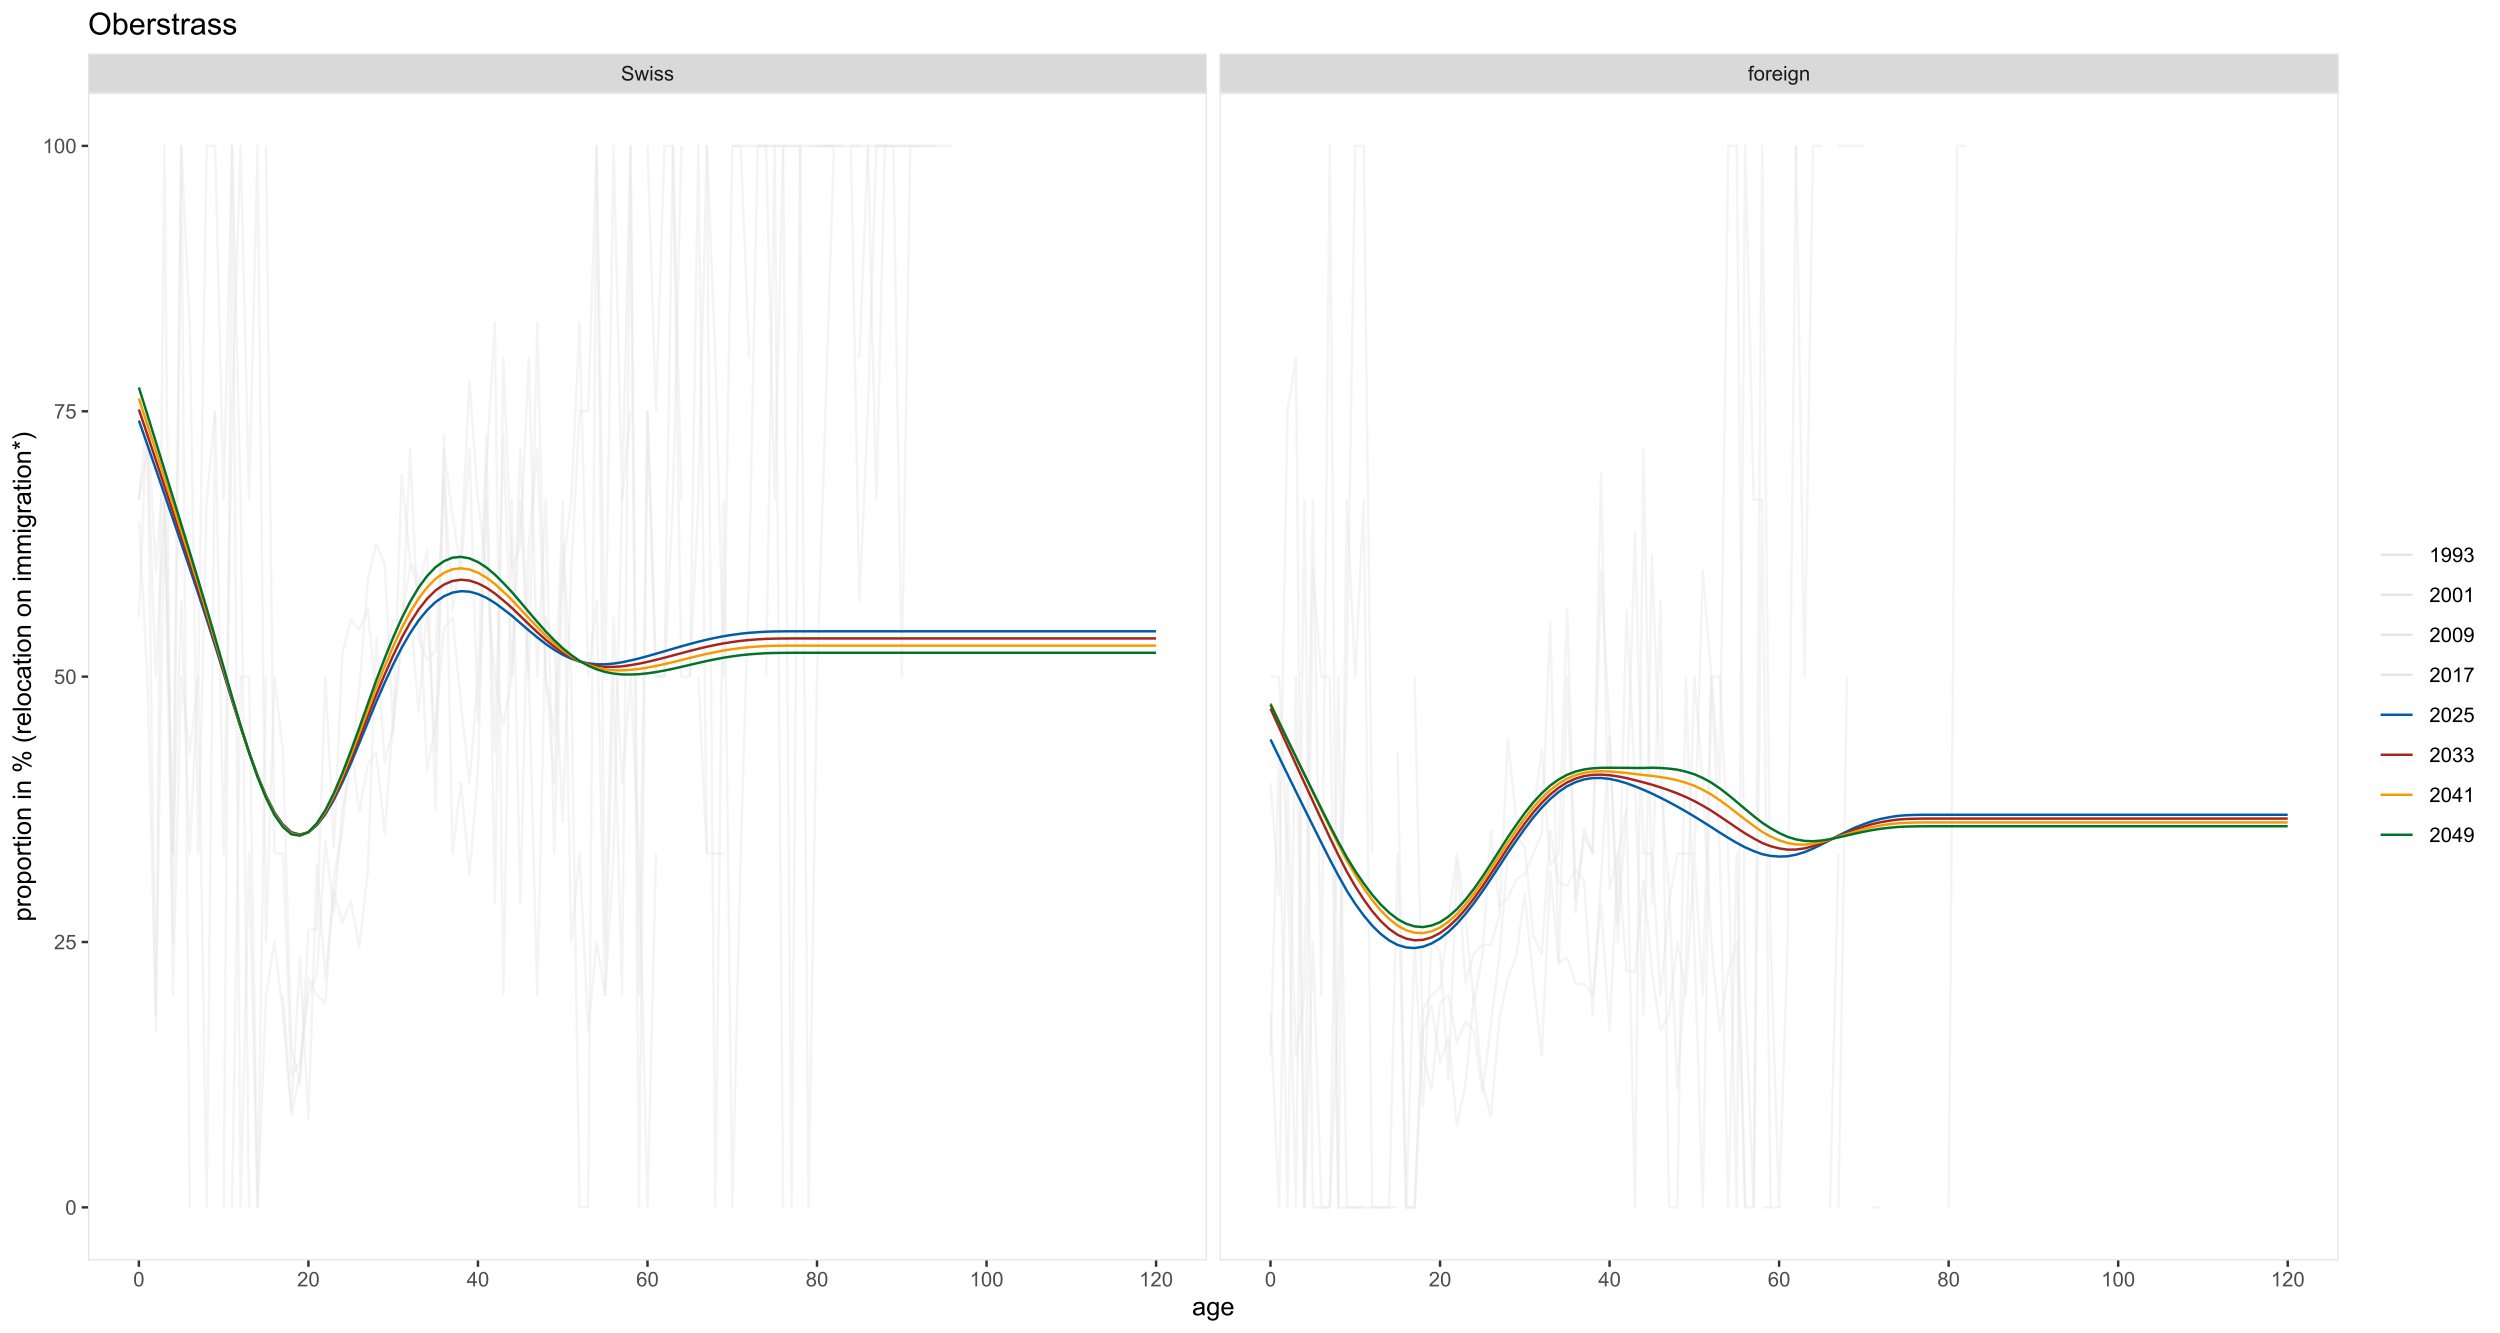 <?xml version="1.0" encoding="UTF-8"?>
<svg xmlns="http://www.w3.org/2000/svg" xmlns:xlink="http://www.w3.org/1999/xlink" width="1080pt" height="576pt" viewBox="0 0 1080 576" version="1.1">
<defs>
<g>
<symbol overflow="visible" id="glyph0-0">
<path style="stroke:none;" d="M 1.102 0 L 1.102 -5.5 L 5.5 -5.5 L 5.5 0 Z M 1.238 -0.137 L 5.363 -0.137 L 5.363 -5.363 L 1.238 -5.363 Z M 1.238 -0.137 "/>
</symbol>
<symbol overflow="visible" id="glyph0-1">
<path style="stroke:none;" d="M 0.395 -2.023 L 1.18 -2.094 C 1.215 -1.773 1.305 -1.516 1.441 -1.316 C 1.574 -1.113 1.785 -0.949 2.074 -0.828 C 2.359 -0.699 2.68 -0.637 3.043 -0.641 C 3.355 -0.637 3.637 -0.684 3.883 -0.781 C 4.125 -0.875 4.305 -1.008 4.426 -1.172 C 4.543 -1.336 4.605 -1.516 4.605 -1.711 C 4.605 -1.906 4.547 -2.078 4.434 -2.227 C 4.316 -2.375 4.129 -2.5 3.867 -2.602 C 3.695 -2.664 3.32 -2.766 2.746 -2.906 C 2.164 -3.047 1.758 -3.176 1.531 -3.301 C 1.227 -3.453 1.004 -3.648 0.855 -3.887 C 0.707 -4.117 0.633 -4.379 0.637 -4.672 C 0.633 -4.984 0.723 -5.281 0.906 -5.562 C 1.082 -5.836 1.344 -6.047 1.695 -6.191 C 2.039 -6.332 2.426 -6.402 2.852 -6.406 C 3.316 -6.402 3.73 -6.328 4.09 -6.18 C 4.445 -6.027 4.719 -5.805 4.91 -5.516 C 5.102 -5.219 5.203 -4.891 5.219 -4.523 L 4.422 -4.465 C 4.375 -4.863 4.23 -5.164 3.984 -5.367 C 3.734 -5.57 3.367 -5.672 2.887 -5.672 C 2.383 -5.672 2.016 -5.578 1.785 -5.395 C 1.555 -5.207 1.441 -4.984 1.441 -4.727 C 1.441 -4.496 1.52 -4.309 1.684 -4.168 C 1.84 -4.02 2.262 -3.871 2.941 -3.719 C 3.617 -3.562 4.082 -3.43 4.336 -3.316 C 4.703 -3.145 4.973 -2.93 5.148 -2.672 C 5.32 -2.414 5.406 -2.113 5.41 -1.777 C 5.406 -1.441 5.312 -1.129 5.121 -0.832 C 4.93 -0.535 4.652 -0.301 4.293 -0.137 C 3.93 0.027 3.527 0.105 3.082 0.109 C 2.512 0.105 2.031 0.023 1.648 -0.141 C 1.258 -0.305 0.957 -0.555 0.742 -0.891 C 0.52 -1.223 0.402 -1.598 0.395 -2.023 Z M 0.395 -2.023 "/>
</symbol>
<symbol overflow="visible" id="glyph0-2">
<path style="stroke:none;" d="M 1.422 0 L 0.027 -4.562 L 0.824 -4.562 L 1.551 -1.93 L 1.82 -0.949 C 1.832 -0.996 1.91 -1.309 2.059 -1.891 L 2.785 -4.562 L 3.578 -4.562 L 4.262 -1.918 L 4.492 -1.043 L 4.754 -1.926 L 5.535 -4.562 L 6.285 -4.562 L 4.859 0 L 4.055 0 L 3.332 -2.734 L 3.152 -3.512 L 2.23 0 Z M 1.422 0 "/>
</symbol>
<symbol overflow="visible" id="glyph0-3">
<path style="stroke:none;" d="M 0.586 -5.41 L 0.586 -6.301 L 1.359 -6.301 L 1.359 -5.41 Z M 0.586 0 L 0.586 -4.562 L 1.359 -4.562 L 1.359 0 Z M 0.586 0 "/>
</symbol>
<symbol overflow="visible" id="glyph0-4">
<path style="stroke:none;" d="M 0.27 -1.363 L 1.035 -1.484 C 1.078 -1.172 1.199 -0.938 1.395 -0.777 C 1.59 -0.609 1.863 -0.527 2.219 -0.531 C 2.57 -0.527 2.832 -0.602 3.008 -0.75 C 3.176 -0.895 3.262 -1.062 3.266 -1.258 C 3.262 -1.43 3.188 -1.566 3.039 -1.672 C 2.93 -1.734 2.664 -1.824 2.246 -1.934 C 1.676 -2.074 1.285 -2.195 1.066 -2.305 C 0.848 -2.406 0.68 -2.551 0.566 -2.738 C 0.453 -2.918 0.398 -3.125 0.398 -3.352 C 0.398 -3.555 0.445 -3.742 0.539 -3.914 C 0.633 -4.086 0.758 -4.23 0.918 -4.348 C 1.039 -4.434 1.203 -4.508 1.41 -4.574 C 1.617 -4.633 1.84 -4.664 2.078 -4.668 C 2.434 -4.664 2.75 -4.613 3.023 -4.512 C 3.293 -4.406 3.492 -4.266 3.621 -4.09 C 3.75 -3.914 3.84 -3.68 3.891 -3.387 L 3.133 -3.281 C 3.098 -3.516 2.996 -3.699 2.832 -3.832 C 2.664 -3.965 2.434 -4.031 2.137 -4.031 C 1.777 -4.031 1.523 -3.973 1.375 -3.855 C 1.223 -3.738 1.148 -3.598 1.148 -3.441 C 1.148 -3.34 1.18 -3.25 1.242 -3.172 C 1.305 -3.086 1.402 -3.02 1.539 -2.965 C 1.613 -2.934 1.84 -2.867 2.223 -2.766 C 2.766 -2.617 3.148 -2.496 3.367 -2.406 C 3.582 -2.312 3.75 -2.176 3.875 -2 C 3.996 -1.82 4.059 -1.602 4.062 -1.34 C 4.059 -1.078 3.984 -0.836 3.836 -0.609 C 3.684 -0.383 3.465 -0.207 3.184 -0.082 C 2.895 0.039 2.574 0.098 2.223 0.102 C 1.625 0.098 1.172 -0.02 0.863 -0.266 C 0.551 -0.508 0.355 -0.875 0.27 -1.363 Z M 0.27 -1.363 "/>
</symbol>
<symbol overflow="visible" id="glyph0-5">
<path style="stroke:none;" d="M 0.766 0 L 0.766 -3.961 L 0.082 -3.961 L 0.082 -4.562 L 0.766 -4.562 L 0.766 -5.047 C 0.762 -5.352 0.789 -5.582 0.848 -5.73 C 0.918 -5.93 1.047 -6.09 1.238 -6.219 C 1.422 -6.34 1.688 -6.402 2.027 -6.406 C 2.246 -6.402 2.484 -6.379 2.75 -6.328 L 2.633 -5.656 C 2.469 -5.68 2.32 -5.695 2.18 -5.699 C 1.945 -5.695 1.777 -5.645 1.68 -5.547 C 1.582 -5.445 1.535 -5.258 1.535 -4.984 L 1.535 -4.562 L 2.422 -4.562 L 2.422 -3.961 L 1.535 -3.961 L 1.535 0 Z M 0.766 0 "/>
</symbol>
<symbol overflow="visible" id="glyph0-6">
<path style="stroke:none;" d="M 0.293 -2.281 C 0.293 -3.125 0.527 -3.754 0.996 -4.16 C 1.387 -4.496 1.863 -4.664 2.434 -4.668 C 3.059 -4.664 3.57 -4.457 3.969 -4.051 C 4.363 -3.637 4.562 -3.07 4.566 -2.348 C 4.562 -1.758 4.477 -1.297 4.301 -0.961 C 4.125 -0.625 3.867 -0.363 3.535 -0.176 C 3.195 0.008 2.828 0.098 2.434 0.102 C 1.789 0.098 1.273 -0.102 0.883 -0.512 C 0.488 -0.918 0.293 -1.508 0.293 -2.281 Z M 1.086 -2.281 C 1.082 -1.695 1.211 -1.258 1.469 -0.969 C 1.723 -0.672 2.043 -0.527 2.434 -0.531 C 2.812 -0.527 3.133 -0.672 3.391 -0.969 C 3.645 -1.258 3.773 -1.707 3.773 -2.309 C 3.773 -2.871 3.645 -3.297 3.387 -3.59 C 3.129 -3.879 2.809 -4.023 2.434 -4.027 C 2.043 -4.023 1.723 -3.879 1.469 -3.594 C 1.211 -3.301 1.082 -2.863 1.086 -2.281 Z M 1.086 -2.281 "/>
</symbol>
<symbol overflow="visible" id="glyph0-7">
<path style="stroke:none;" d="M 0.57 0 L 0.57 -4.562 L 1.266 -4.562 L 1.266 -3.871 C 1.445 -4.191 1.609 -4.406 1.758 -4.512 C 1.906 -4.613 2.07 -4.664 2.258 -4.668 C 2.516 -4.664 2.781 -4.582 3.051 -4.418 L 2.785 -3.699 C 2.59 -3.809 2.402 -3.867 2.219 -3.867 C 2.047 -3.867 1.895 -3.816 1.762 -3.715 C 1.625 -3.613 1.527 -3.473 1.473 -3.293 C 1.383 -3.016 1.34 -2.715 1.344 -2.391 L 1.344 0 Z M 0.57 0 "/>
</symbol>
<symbol overflow="visible" id="glyph0-8">
<path style="stroke:none;" d="M 3.703 -1.469 L 4.504 -1.371 C 4.375 -0.902 4.141 -0.539 3.801 -0.285 C 3.461 -0.027 3.027 0.098 2.496 0.102 C 1.828 0.098 1.297 -0.102 0.906 -0.512 C 0.512 -0.918 0.316 -1.496 0.32 -2.242 C 0.316 -3.008 0.516 -3.605 0.914 -4.031 C 1.309 -4.453 1.82 -4.664 2.453 -4.668 C 3.059 -4.664 3.555 -4.457 3.945 -4.043 C 4.328 -3.629 4.523 -3.043 4.527 -2.289 C 4.523 -2.242 4.523 -2.176 4.523 -2.086 L 1.121 -2.086 C 1.145 -1.582 1.289 -1.195 1.547 -0.93 C 1.801 -0.66 2.117 -0.527 2.5 -0.531 C 2.781 -0.527 3.023 -0.602 3.227 -0.754 C 3.426 -0.902 3.586 -1.141 3.703 -1.469 Z M 1.164 -2.719 L 3.711 -2.719 C 3.672 -3.102 3.578 -3.387 3.422 -3.582 C 3.172 -3.879 2.852 -4.031 2.461 -4.031 C 2.105 -4.031 1.805 -3.91 1.566 -3.672 C 1.32 -3.434 1.188 -3.117 1.164 -2.719 Z M 1.164 -2.719 "/>
</symbol>
<symbol overflow="visible" id="glyph0-9">
<path style="stroke:none;" d="M 0.438 0.379 L 1.191 0.488 C 1.219 0.719 1.309 0.891 1.453 0.996 C 1.645 1.137 1.906 1.207 2.238 1.211 C 2.598 1.207 2.871 1.137 3.066 0.996 C 3.258 0.852 3.391 0.648 3.465 0.395 C 3.5 0.234 3.52 -0.094 3.52 -0.598 C 3.18 -0.199 2.758 0 2.258 0 C 1.625 0 1.141 -0.227 0.801 -0.68 C 0.453 -1.133 0.281 -1.676 0.285 -2.309 C 0.281 -2.742 0.359 -3.141 0.52 -3.512 C 0.676 -3.879 0.906 -4.164 1.207 -4.367 C 1.504 -4.562 1.855 -4.664 2.262 -4.668 C 2.797 -4.664 3.238 -4.445 3.594 -4.012 L 3.594 -4.562 L 4.305 -4.562 L 4.305 -0.617 C 4.301 0.094 4.227 0.594 4.086 0.891 C 3.938 1.188 3.711 1.422 3.398 1.594 C 3.086 1.766 2.699 1.852 2.242 1.852 C 1.695 1.852 1.254 1.727 0.922 1.484 C 0.586 1.234 0.426 0.867 0.438 0.379 Z M 1.078 -2.363 C 1.078 -1.762 1.195 -1.324 1.434 -1.051 C 1.672 -0.773 1.969 -0.637 2.328 -0.641 C 2.68 -0.637 2.98 -0.773 3.223 -1.051 C 3.461 -1.32 3.578 -1.75 3.582 -2.336 C 3.578 -2.895 3.457 -3.316 3.211 -3.602 C 2.961 -3.883 2.66 -4.023 2.316 -4.027 C 1.969 -4.023 1.676 -3.883 1.438 -3.605 C 1.195 -3.324 1.078 -2.91 1.078 -2.363 Z M 1.078 -2.363 "/>
</symbol>
<symbol overflow="visible" id="glyph0-10">
<path style="stroke:none;" d="M 0.578 0 L 0.578 -4.562 L 1.277 -4.562 L 1.277 -3.914 C 1.609 -4.414 2.09 -4.664 2.727 -4.668 C 3 -4.664 3.254 -4.613 3.484 -4.52 C 3.715 -4.418 3.887 -4.289 4.004 -4.129 C 4.113 -3.969 4.195 -3.777 4.246 -3.559 C 4.273 -3.41 4.289 -3.16 4.289 -2.805 L 4.289 0 L 3.516 0 L 3.516 -2.777 C 3.516 -3.09 3.484 -3.324 3.426 -3.484 C 3.363 -3.637 3.258 -3.762 3.105 -3.855 C 2.949 -3.949 2.77 -3.996 2.566 -3.996 C 2.234 -3.996 1.949 -3.891 1.711 -3.68 C 1.469 -3.469 1.348 -3.07 1.352 -2.492 L 1.352 0 Z M 0.578 0 "/>
</symbol>
<symbol overflow="visible" id="glyph0-11">
<path style="stroke:none;" d="M 0.367 -3.105 C 0.363 -3.848 0.438 -4.445 0.594 -4.902 C 0.742 -5.355 0.973 -5.707 1.277 -5.953 C 1.578 -6.199 1.957 -6.32 2.418 -6.324 C 2.754 -6.32 3.051 -6.254 3.309 -6.121 C 3.562 -5.984 3.773 -5.789 3.938 -5.531 C 4.102 -5.273 4.23 -4.961 4.328 -4.594 C 4.422 -4.227 4.469 -3.73 4.473 -3.105 C 4.469 -2.367 4.395 -1.77 4.242 -1.316 C 4.09 -0.859 3.863 -0.508 3.562 -0.262 C 3.258 -0.016 2.875 0.105 2.418 0.109 C 1.809 0.105 1.332 -0.109 0.988 -0.547 C 0.57 -1.066 0.363 -1.922 0.367 -3.105 Z M 1.16 -3.105 C 1.16 -2.07 1.281 -1.379 1.523 -1.039 C 1.766 -0.695 2.062 -0.527 2.418 -0.527 C 2.773 -0.527 3.074 -0.699 3.316 -1.043 C 3.559 -1.387 3.68 -2.074 3.68 -3.105 C 3.68 -4.145 3.559 -4.832 3.316 -5.172 C 3.074 -5.512 2.77 -5.684 2.41 -5.684 C 2.051 -5.684 1.77 -5.531 1.559 -5.234 C 1.293 -4.844 1.16 -4.137 1.16 -3.105 Z M 1.16 -3.105 "/>
</symbol>
<symbol overflow="visible" id="glyph0-12">
<path style="stroke:none;" d="M 4.43 -0.742 L 4.43 0 L 0.266 0 C 0.258 -0.188 0.289 -0.367 0.355 -0.539 C 0.461 -0.82 0.629 -1.098 0.863 -1.375 C 1.094 -1.648 1.434 -1.965 1.879 -2.328 C 2.562 -2.887 3.023 -3.332 3.266 -3.664 C 3.5 -3.988 3.621 -4.301 3.625 -4.594 C 3.621 -4.898 3.512 -5.156 3.297 -5.367 C 3.074 -5.578 2.789 -5.684 2.441 -5.684 C 2.066 -5.684 1.77 -5.57 1.547 -5.348 C 1.32 -5.125 1.207 -4.816 1.207 -4.422 L 0.414 -4.504 C 0.465 -5.094 0.668 -5.543 1.027 -5.855 C 1.379 -6.164 1.855 -6.32 2.457 -6.324 C 3.059 -6.32 3.539 -6.152 3.891 -5.82 C 4.242 -5.484 4.418 -5.07 4.422 -4.578 C 4.418 -4.32 4.367 -4.074 4.266 -3.832 C 4.164 -3.59 3.992 -3.332 3.754 -3.062 C 3.512 -2.793 3.113 -2.426 2.562 -1.957 C 2.094 -1.566 1.797 -1.301 1.664 -1.16 C 1.531 -1.02 1.422 -0.879 1.34 -0.742 Z M 4.43 -0.742 "/>
</symbol>
<symbol overflow="visible" id="glyph0-13">
<path style="stroke:none;" d="M 2.844 0 L 2.844 -1.508 L 0.113 -1.508 L 0.113 -2.219 L 2.988 -6.301 L 3.617 -6.301 L 3.617 -2.219 L 4.469 -2.219 L 4.469 -1.508 L 3.617 -1.508 L 3.617 0 Z M 2.844 -2.219 L 2.844 -5.059 L 0.871 -2.219 Z M 2.844 -2.219 "/>
</symbol>
<symbol overflow="visible" id="glyph0-14">
<path style="stroke:none;" d="M 4.379 -4.758 L 3.609 -4.695 C 3.539 -4.996 3.441 -5.219 3.316 -5.359 C 3.105 -5.574 2.848 -5.684 2.543 -5.688 C 2.297 -5.684 2.078 -5.617 1.895 -5.484 C 1.648 -5.305 1.457 -5.043 1.32 -4.703 C 1.176 -4.363 1.105 -3.879 1.102 -3.25 C 1.285 -3.531 1.512 -3.742 1.781 -3.879 C 2.051 -4.016 2.332 -4.082 2.629 -4.086 C 3.141 -4.082 3.578 -3.895 3.945 -3.516 C 4.305 -3.137 4.488 -2.645 4.492 -2.047 C 4.488 -1.648 4.402 -1.281 4.234 -0.941 C 4.062 -0.602 3.828 -0.34 3.531 -0.16 C 3.23 0.02 2.895 0.105 2.52 0.109 C 1.871 0.105 1.344 -0.129 0.941 -0.602 C 0.531 -1.074 0.328 -1.855 0.332 -2.949 C 0.328 -4.16 0.551 -5.047 1.004 -5.602 C 1.395 -6.082 1.926 -6.32 2.59 -6.324 C 3.086 -6.32 3.492 -6.184 3.809 -5.906 C 4.125 -5.629 4.312 -5.246 4.379 -4.758 Z M 1.219 -2.039 C 1.219 -1.773 1.273 -1.516 1.387 -1.273 C 1.5 -1.027 1.66 -0.844 1.863 -0.719 C 2.066 -0.59 2.277 -0.527 2.504 -0.527 C 2.828 -0.527 3.109 -0.656 3.348 -0.922 C 3.578 -1.184 3.695 -1.543 3.699 -2 C 3.695 -2.43 3.582 -2.773 3.352 -3.027 C 3.117 -3.273 2.824 -3.398 2.477 -3.402 C 2.121 -3.398 1.824 -3.273 1.582 -3.027 C 1.34 -2.773 1.219 -2.445 1.219 -2.039 Z M 1.219 -2.039 "/>
</symbol>
<symbol overflow="visible" id="glyph0-15">
<path style="stroke:none;" d="M 1.555 -3.418 C 1.23 -3.531 0.992 -3.699 0.84 -3.918 C 0.684 -4.133 0.609 -4.395 0.609 -4.699 C 0.609 -5.156 0.773 -5.539 1.102 -5.855 C 1.43 -6.164 1.867 -6.32 2.418 -6.324 C 2.969 -6.32 3.41 -6.16 3.746 -5.844 C 4.078 -5.523 4.246 -5.137 4.25 -4.68 C 4.246 -4.387 4.172 -4.133 4.02 -3.918 C 3.863 -3.699 3.629 -3.531 3.32 -3.418 C 3.707 -3.285 4 -3.082 4.203 -2.805 C 4.402 -2.52 4.504 -2.184 4.508 -1.801 C 4.504 -1.258 4.312 -0.805 3.934 -0.441 C 3.551 -0.074 3.051 0.105 2.434 0.109 C 1.809 0.105 1.309 -0.074 0.926 -0.441 C 0.543 -0.809 0.352 -1.27 0.355 -1.82 C 0.352 -2.23 0.457 -2.574 0.668 -2.852 C 0.875 -3.125 1.168 -3.312 1.555 -3.418 Z M 1.402 -4.727 C 1.398 -4.426 1.496 -4.184 1.688 -3.996 C 1.879 -3.805 2.129 -3.707 2.438 -3.711 C 2.734 -3.707 2.977 -3.801 3.168 -3.992 C 3.355 -4.176 3.449 -4.406 3.453 -4.684 C 3.449 -4.965 3.352 -5.203 3.16 -5.398 C 2.961 -5.586 2.719 -5.684 2.43 -5.688 C 2.129 -5.684 1.883 -5.59 1.691 -5.402 C 1.496 -5.215 1.398 -4.988 1.402 -4.727 Z M 1.152 -1.816 C 1.148 -1.598 1.199 -1.383 1.309 -1.176 C 1.41 -0.969 1.566 -0.809 1.773 -0.695 C 1.98 -0.582 2.203 -0.527 2.441 -0.527 C 2.809 -0.527 3.113 -0.645 3.355 -0.883 C 3.594 -1.121 3.715 -1.426 3.719 -1.793 C 3.715 -2.164 3.59 -2.469 3.344 -2.715 C 3.094 -2.957 2.785 -3.082 2.414 -3.082 C 2.051 -3.082 1.75 -2.961 1.512 -2.719 C 1.27 -2.477 1.148 -2.176 1.152 -1.816 Z M 1.152 -1.816 "/>
</symbol>
<symbol overflow="visible" id="glyph0-16">
<path style="stroke:none;" d="M 3.277 0 L 2.504 0 L 2.504 -4.93 C 2.316 -4.75 2.074 -4.574 1.773 -4.395 C 1.469 -4.215 1.195 -4.082 0.957 -3.996 L 0.957 -4.742 C 1.387 -4.941 1.766 -5.188 2.09 -5.48 C 2.414 -5.77 2.645 -6.051 2.781 -6.324 L 3.277 -6.324 Z M 3.277 0 "/>
</symbol>
<symbol overflow="visible" id="glyph0-17">
<path style="stroke:none;" d="M 0.367 -1.648 L 1.176 -1.719 C 1.234 -1.32 1.375 -1.023 1.594 -0.824 C 1.812 -0.625 2.078 -0.527 2.391 -0.527 C 2.762 -0.527 3.074 -0.668 3.336 -0.949 C 3.59 -1.23 3.719 -1.602 3.723 -2.066 C 3.719 -2.504 3.594 -2.852 3.348 -3.109 C 3.098 -3.363 2.773 -3.492 2.375 -3.492 C 2.125 -3.492 1.902 -3.434 1.703 -3.32 C 1.5 -3.207 1.344 -3.062 1.23 -2.883 L 0.504 -2.977 L 1.113 -6.215 L 4.246 -6.215 L 4.246 -5.473 L 1.73 -5.473 L 1.391 -3.781 C 1.766 -4.039 2.164 -4.172 2.582 -4.176 C 3.129 -4.172 3.594 -3.98 3.973 -3.605 C 4.352 -3.223 4.539 -2.734 4.543 -2.137 C 4.539 -1.562 4.375 -1.07 4.043 -0.656 C 3.637 -0.148 3.086 0.105 2.391 0.109 C 1.816 0.105 1.348 -0.051 0.984 -0.371 C 0.621 -0.691 0.414 -1.117 0.367 -1.648 Z M 0.367 -1.648 "/>
</symbol>
<symbol overflow="visible" id="glyph0-18">
<path style="stroke:none;" d="M 0.418 -5.473 L 0.418 -6.219 L 4.496 -6.219 L 4.496 -5.617 C 4.09 -5.188 3.691 -4.621 3.301 -3.914 C 2.902 -3.203 2.602 -2.473 2.391 -1.73 C 2.234 -1.199 2.133 -0.625 2.094 0 L 1.297 0 C 1.305 -0.492 1.402 -1.09 1.59 -1.793 C 1.773 -2.496 2.043 -3.172 2.391 -3.824 C 2.738 -4.477 3.109 -5.027 3.504 -5.473 Z M 0.418 -5.473 "/>
</symbol>
<symbol overflow="visible" id="glyph0-19">
<path style="stroke:none;" d="M 0.48 -1.457 L 1.227 -1.527 C 1.285 -1.172 1.406 -0.918 1.586 -0.762 C 1.762 -0.605 1.988 -0.527 2.27 -0.527 C 2.504 -0.527 2.715 -0.582 2.895 -0.691 C 3.074 -0.801 3.219 -0.945 3.336 -1.129 C 3.445 -1.309 3.543 -1.555 3.621 -1.863 C 3.699 -2.172 3.738 -2.484 3.738 -2.809 C 3.738 -2.84 3.734 -2.895 3.734 -2.965 C 3.578 -2.715 3.367 -2.512 3.102 -2.363 C 2.828 -2.207 2.539 -2.133 2.23 -2.137 C 1.707 -2.133 1.266 -2.32 0.906 -2.703 C 0.543 -3.078 0.363 -3.578 0.367 -4.199 C 0.363 -4.836 0.551 -5.348 0.93 -5.738 C 1.305 -6.125 1.777 -6.32 2.348 -6.324 C 2.754 -6.32 3.129 -6.211 3.469 -5.992 C 3.809 -5.77 4.066 -5.457 4.242 -5.051 C 4.418 -4.641 4.504 -4.047 4.508 -3.277 C 4.504 -2.469 4.418 -1.828 4.246 -1.355 C 4.07 -0.875 3.809 -0.512 3.465 -0.266 C 3.117 -0.016 2.715 0.105 2.25 0.109 C 1.758 0.105 1.355 -0.027 1.043 -0.301 C 0.73 -0.574 0.543 -0.961 0.48 -1.457 Z M 3.648 -4.238 C 3.645 -4.676 3.527 -5.027 3.293 -5.293 C 3.055 -5.551 2.77 -5.684 2.441 -5.684 C 2.094 -5.684 1.793 -5.543 1.543 -5.262 C 1.285 -4.98 1.16 -4.617 1.16 -4.172 C 1.16 -3.77 1.281 -3.441 1.523 -3.195 C 1.766 -2.941 2.062 -2.816 2.418 -2.82 C 2.773 -2.816 3.066 -2.941 3.301 -3.195 C 3.527 -3.441 3.645 -3.789 3.648 -4.238 Z M 3.648 -4.238 "/>
</symbol>
<symbol overflow="visible" id="glyph0-20">
<path style="stroke:none;" d="M 0.371 -1.664 L 1.145 -1.766 C 1.23 -1.324 1.383 -1.008 1.598 -0.816 C 1.809 -0.621 2.066 -0.527 2.375 -0.527 C 2.734 -0.527 3.043 -0.652 3.297 -0.906 C 3.547 -1.156 3.672 -1.469 3.676 -1.844 C 3.672 -2.195 3.555 -2.488 3.324 -2.719 C 3.09 -2.949 2.797 -3.062 2.441 -3.066 C 2.293 -3.062 2.109 -3.035 1.895 -2.98 L 1.98 -3.66 C 2.031 -3.652 2.07 -3.648 2.105 -3.652 C 2.434 -3.648 2.73 -3.734 2.996 -3.91 C 3.254 -4.078 3.387 -4.344 3.391 -4.703 C 3.387 -4.984 3.289 -5.219 3.102 -5.406 C 2.906 -5.59 2.66 -5.684 2.359 -5.688 C 2.055 -5.684 1.805 -5.59 1.605 -5.402 C 1.402 -5.215 1.273 -4.93 1.219 -4.555 L 0.445 -4.691 C 0.539 -5.207 0.754 -5.609 1.09 -5.895 C 1.426 -6.18 1.844 -6.32 2.344 -6.324 C 2.688 -6.32 3.004 -6.246 3.293 -6.102 C 3.582 -5.953 3.801 -5.754 3.953 -5.5 C 4.105 -5.242 4.184 -4.973 4.184 -4.688 C 4.184 -4.414 4.109 -4.164 3.965 -3.945 C 3.816 -3.719 3.602 -3.543 3.316 -3.41 C 3.688 -3.324 3.977 -3.145 4.184 -2.875 C 4.391 -2.602 4.492 -2.262 4.496 -1.859 C 4.492 -1.305 4.293 -0.84 3.895 -0.461 C 3.492 -0.078 2.984 0.109 2.371 0.113 C 1.816 0.109 1.355 -0.051 0.992 -0.379 C 0.625 -0.707 0.418 -1.137 0.371 -1.664 Z M 0.371 -1.664 "/>
</symbol>
<symbol overflow="visible" id="glyph1-0">
<path style="stroke:none;" d="M 1.375 0 L 1.375 -6.875 L 6.875 -6.875 L 6.875 0 Z M 1.547 -0.172 L 6.703 -0.172 L 6.703 -6.703 L 1.547 -6.703 Z M 1.547 -0.172 "/>
</symbol>
<symbol overflow="visible" id="glyph1-1">
<path style="stroke:none;" d="M 4.445 -0.703 C 4.086 -0.398 3.742 -0.184 3.414 -0.059 C 3.082 0.066 2.727 0.129 2.348 0.129 C 1.719 0.129 1.238 -0.023 0.902 -0.328 C 0.566 -0.633 0.398 -1.023 0.398 -1.504 C 0.398 -1.781 0.461 -2.035 0.586 -2.27 C 0.711 -2.496 0.875 -2.684 1.086 -2.824 C 1.289 -2.965 1.523 -3.07 1.781 -3.141 C 1.969 -3.191 2.254 -3.238 2.641 -3.289 C 3.418 -3.375 3.992 -3.488 4.367 -3.621 C 4.367 -3.754 4.371 -3.836 4.371 -3.871 C 4.371 -4.266 4.277 -4.543 4.098 -4.703 C 3.848 -4.918 3.48 -5.027 2.996 -5.031 C 2.539 -5.027 2.203 -4.949 1.988 -4.793 C 1.77 -4.633 1.609 -4.352 1.508 -3.949 L 0.562 -4.078 C 0.648 -4.48 0.789 -4.805 0.988 -5.055 C 1.184 -5.301 1.469 -5.492 1.844 -5.629 C 2.215 -5.762 2.645 -5.828 3.137 -5.832 C 3.621 -5.828 4.02 -5.773 4.324 -5.66 C 4.629 -5.543 4.852 -5.398 4.996 -5.227 C 5.137 -5.055 5.238 -4.836 5.297 -4.57 C 5.328 -4.406 5.344 -4.109 5.344 -3.68 L 5.344 -2.391 C 5.344 -1.492 5.363 -0.922 5.406 -0.684 C 5.445 -0.445 5.527 -0.219 5.648 0 L 4.641 0 C 4.539 -0.199 4.473 -0.434 4.445 -0.703 Z M 4.367 -2.863 C 4.012 -2.719 3.488 -2.598 2.789 -2.496 C 2.391 -2.438 2.105 -2.371 1.941 -2.301 C 1.773 -2.227 1.648 -2.121 1.562 -1.988 C 1.473 -1.848 1.43 -1.695 1.43 -1.531 C 1.43 -1.27 1.527 -1.055 1.723 -0.887 C 1.918 -0.711 2.203 -0.625 2.578 -0.629 C 2.949 -0.625 3.277 -0.707 3.57 -0.871 C 3.859 -1.031 4.074 -1.254 4.211 -1.543 C 4.312 -1.754 4.363 -2.078 4.367 -2.508 Z M 4.367 -2.863 "/>
</symbol>
<symbol overflow="visible" id="glyph1-2">
<path style="stroke:none;" d="M 0.547 0.473 L 1.488 0.613 C 1.527 0.898 1.637 1.109 1.816 1.246 C 2.055 1.422 2.379 1.512 2.797 1.516 C 3.242 1.512 3.59 1.422 3.832 1.246 C 4.074 1.062 4.238 0.812 4.328 0.492 C 4.379 0.297 4.402 -0.113 4.398 -0.746 C 3.973 -0.246 3.445 0 2.82 0 C 2.031 0 1.426 -0.281 1 -0.848 C 0.566 -1.41 0.352 -2.09 0.355 -2.883 C 0.352 -3.426 0.449 -3.926 0.648 -4.391 C 0.844 -4.848 1.129 -5.203 1.504 -5.457 C 1.875 -5.703 2.316 -5.828 2.824 -5.832 C 3.496 -5.828 4.051 -5.559 4.492 -5.016 L 4.492 -5.703 L 5.383 -5.703 L 5.383 -0.773 C 5.379 0.113 5.289 0.742 5.109 1.113 C 4.93 1.484 4.641 1.777 4.25 1.992 C 3.855 2.207 3.375 2.312 2.805 2.316 C 2.121 2.312 1.57 2.16 1.152 1.855 C 0.734 1.547 0.531 1.086 0.547 0.473 Z M 1.348 -2.953 C 1.348 -2.203 1.496 -1.656 1.793 -1.316 C 2.09 -0.969 2.461 -0.797 2.91 -0.801 C 3.352 -0.797 3.723 -0.969 4.027 -1.312 C 4.324 -1.656 4.477 -2.191 4.48 -2.922 C 4.477 -3.617 4.32 -4.145 4.016 -4.5 C 3.703 -4.852 3.332 -5.027 2.895 -5.031 C 2.465 -5.027 2.098 -4.852 1.797 -4.508 C 1.496 -4.156 1.348 -3.641 1.348 -2.953 Z M 1.348 -2.953 "/>
</symbol>
<symbol overflow="visible" id="glyph1-3">
<path style="stroke:none;" d="M 4.629 -1.836 L 5.629 -1.715 C 5.469 -1.125 5.176 -0.672 4.75 -0.352 C 4.324 -0.031 3.781 0.129 3.121 0.129 C 2.281 0.129 1.617 -0.125 1.133 -0.641 C 0.641 -1.152 0.398 -1.875 0.402 -2.805 C 0.398 -3.762 0.645 -4.504 1.145 -5.035 C 1.637 -5.562 2.277 -5.828 3.066 -5.832 C 3.824 -5.828 4.449 -5.57 4.934 -5.051 C 5.418 -4.531 5.66 -3.801 5.66 -2.863 C 5.66 -2.805 5.656 -2.719 5.656 -2.605 L 1.402 -2.605 C 1.434 -1.977 1.613 -1.496 1.934 -1.164 C 2.25 -0.828 2.645 -0.66 3.125 -0.664 C 3.477 -0.66 3.781 -0.754 4.031 -0.945 C 4.281 -1.129 4.48 -1.426 4.629 -1.836 Z M 1.457 -3.398 L 4.641 -3.398 C 4.598 -3.879 4.473 -4.238 4.273 -4.48 C 3.961 -4.852 3.562 -5.039 3.078 -5.039 C 2.629 -5.039 2.258 -4.891 1.957 -4.594 C 1.652 -4.297 1.484 -3.898 1.457 -3.398 Z M 1.457 -3.398 "/>
</symbol>
<symbol overflow="visible" id="glyph2-0">
<path style="stroke:none;" d="M 0 -1.375 L -6.875 -1.375 L -6.875 -6.875 L 0 -6.875 Z M -0.172 -1.547 L -0.172 -6.703 L -6.703 -6.703 L -6.703 -1.547 Z M -0.172 -1.547 "/>
</symbol>
<symbol overflow="visible" id="glyph2-1">
<path style="stroke:none;" d="M 2.188 -0.727 L -5.703 -0.727 L -5.703 -1.605 L -4.961 -1.605 C -5.25 -1.812 -5.469 -2.047 -5.613 -2.309 C -5.758 -2.57 -5.828 -2.887 -5.832 -3.262 C -5.828 -3.746 -5.703 -4.176 -5.457 -4.551 C -5.203 -4.922 -4.852 -5.203 -4.395 -5.391 C -3.938 -5.578 -3.438 -5.672 -2.895 -5.676 C -2.309 -5.672 -1.781 -5.566 -1.316 -5.359 C -0.848 -5.148 -0.488 -4.844 -0.242 -4.449 C 0.008 -4.047 0.129 -3.629 0.129 -3.191 C 0.129 -2.867 0.062 -2.578 -0.074 -2.32 C -0.207 -2.062 -0.379 -1.852 -0.59 -1.691 L 2.188 -1.691 Z M -2.82 -1.602 C -2.082 -1.598 -1.539 -1.746 -1.191 -2.047 C -0.836 -2.34 -0.66 -2.699 -0.664 -3.125 C -0.66 -3.551 -0.844 -3.918 -1.211 -4.227 C -1.574 -4.531 -2.137 -4.688 -2.898 -4.688 C -3.625 -4.688 -4.168 -4.535 -4.531 -4.238 C -4.891 -3.938 -5.074 -3.582 -5.074 -3.168 C -5.074 -2.754 -4.879 -2.391 -4.496 -2.074 C -4.109 -1.758 -3.551 -1.598 -2.82 -1.602 Z M -2.82 -1.602 "/>
</symbol>
<symbol overflow="visible" id="glyph2-2">
<path style="stroke:none;" d="M 0 -0.715 L -5.703 -0.715 L -5.703 -1.586 L -4.84 -1.586 C -5.242 -1.805 -5.508 -2.008 -5.637 -2.199 C -5.766 -2.383 -5.828 -2.59 -5.832 -2.82 C -5.828 -3.141 -5.727 -3.473 -5.523 -3.812 L -4.625 -3.48 C -4.762 -3.242 -4.832 -3.004 -4.836 -2.773 C -4.832 -2.555 -4.77 -2.363 -4.645 -2.199 C -4.516 -2.027 -4.34 -1.91 -4.113 -1.844 C -3.77 -1.73 -3.391 -1.676 -2.984 -1.68 L 0 -1.68 Z M 0 -0.715 "/>
</symbol>
<symbol overflow="visible" id="glyph2-3">
<path style="stroke:none;" d="M -2.852 -0.367 C -3.906 -0.363 -4.688 -0.656 -5.199 -1.246 C -5.617 -1.734 -5.828 -2.332 -5.832 -3.039 C -5.828 -3.82 -5.574 -4.461 -5.062 -4.961 C -4.547 -5.457 -3.836 -5.707 -2.934 -5.711 C -2.195 -5.707 -1.617 -5.598 -1.199 -5.379 C -0.777 -5.156 -0.449 -4.832 -0.219 -4.414 C 0.016 -3.992 0.129 -3.535 0.129 -3.039 C 0.129 -2.238 -0.125 -1.594 -0.637 -1.105 C -1.148 -0.609 -1.887 -0.363 -2.852 -0.367 Z M -2.852 -1.359 C -2.121 -1.359 -1.574 -1.516 -1.211 -1.836 C -0.844 -2.152 -0.66 -2.555 -0.664 -3.039 C -0.66 -3.516 -0.844 -3.914 -1.211 -4.234 C -1.574 -4.551 -2.133 -4.711 -2.883 -4.715 C -3.586 -4.711 -4.117 -4.551 -4.484 -4.234 C -4.844 -3.91 -5.027 -3.512 -5.031 -3.039 C -5.027 -2.555 -4.848 -2.152 -4.488 -1.836 C -4.129 -1.516 -3.582 -1.359 -2.852 -1.359 Z M -2.852 -1.359 "/>
</symbol>
<symbol overflow="visible" id="glyph2-4">
<path style="stroke:none;" d="M -0.863 -2.836 L -0.012 -2.977 C 0.043 -2.703 0.07 -2.457 0.074 -2.246 C 0.07 -1.891 0.02 -1.621 -0.09 -1.43 C -0.199 -1.234 -0.348 -1.098 -0.527 -1.02 C -0.707 -0.941 -1.086 -0.902 -1.672 -0.902 L -4.953 -0.902 L -4.953 -0.195 L -5.703 -0.195 L -5.703 -0.902 L -7.117 -0.902 L -7.695 -1.863 L -5.703 -1.863 L -5.703 -2.836 L -4.953 -2.836 L -4.953 -1.863 L -1.617 -1.863 C -1.34 -1.863 -1.16 -1.879 -1.082 -1.914 C -1 -1.945 -0.938 -2 -0.895 -2.078 C -0.848 -2.152 -0.824 -2.262 -0.828 -2.41 C -0.824 -2.516 -0.836 -2.66 -0.863 -2.836 Z M -0.863 -2.836 "/>
</symbol>
<symbol overflow="visible" id="glyph2-5">
<path style="stroke:none;" d="M -6.762 -0.73 L -7.875 -0.73 L -7.875 -1.699 L -6.762 -1.699 Z M 0 -0.73 L -5.703 -0.73 L -5.703 -1.699 L 0 -1.695 Z M 0 -0.73 "/>
</symbol>
<symbol overflow="visible" id="glyph2-6">
<path style="stroke:none;" d="M 0 -0.727 L -5.703 -0.727 L -5.703 -1.594 L -4.895 -1.594 C -5.516 -2.012 -5.828 -2.617 -5.832 -3.41 C -5.828 -3.754 -5.766 -4.066 -5.645 -4.355 C -5.52 -4.641 -5.359 -4.859 -5.16 -5.004 C -4.957 -5.145 -4.719 -5.242 -4.445 -5.305 C -4.266 -5.336 -3.953 -5.355 -3.508 -5.359 L 0 -5.359 L 0 -4.395 L -3.469 -4.395 C -3.863 -4.395 -4.156 -4.355 -4.352 -4.281 C -4.543 -4.203 -4.699 -4.07 -4.82 -3.879 C -4.934 -3.688 -4.992 -3.461 -4.996 -3.207 C -4.992 -2.793 -4.859 -2.438 -4.602 -2.141 C -4.336 -1.836 -3.844 -1.688 -3.117 -1.691 L 0 -1.691 Z M 0 -0.727 "/>
</symbol>
<symbol overflow="visible" id="glyph2-7">
<path style="stroke:none;" d=""/>
</symbol>
<symbol overflow="visible" id="glyph2-8">
<path style="stroke:none;" d="M -5.984 -0.641 C -6.543 -0.637 -7.023 -0.777 -7.418 -1.062 C -7.809 -1.344 -8.004 -1.754 -8.008 -2.293 C -8.004 -2.785 -7.828 -3.195 -7.477 -3.52 C -7.125 -3.844 -6.605 -4.008 -5.926 -4.008 C -5.254 -4.008 -4.742 -3.844 -4.383 -3.516 C -4.023 -3.188 -3.844 -2.781 -3.844 -2.305 C -3.844 -1.824 -4.02 -1.43 -4.375 -1.113 C -4.73 -0.797 -5.266 -0.637 -5.984 -0.641 Z M -7.344 -2.32 C -7.34 -2.078 -7.238 -1.879 -7.031 -1.723 C -6.82 -1.562 -6.438 -1.48 -5.887 -1.484 C -5.379 -1.48 -5.023 -1.562 -4.82 -1.723 C -4.613 -1.883 -4.512 -2.082 -4.512 -2.32 C -4.512 -2.562 -4.613 -2.762 -4.82 -2.926 C -5.027 -3.082 -5.406 -3.164 -5.961 -3.164 C -6.469 -3.164 -6.828 -3.082 -7.035 -2.922 C -7.238 -2.758 -7.34 -2.559 -7.344 -2.32 Z M 0.289 -2.324 L -8.008 -6.633 L -8.008 -7.418 L 0.289 -3.125 Z M -1.848 -5.73 C -2.41 -5.73 -2.891 -5.871 -3.281 -6.152 C -3.672 -6.434 -3.867 -6.844 -3.871 -7.391 C -3.867 -7.883 -3.691 -8.293 -3.34 -8.617 C -2.988 -8.941 -2.469 -9.105 -1.789 -9.105 C -1.117 -9.105 -0.605 -8.941 -0.25 -8.613 C 0.109 -8.285 0.285 -7.879 0.289 -7.395 C 0.285 -6.918 0.113 -6.52 -0.242 -6.203 C -0.594 -5.887 -1.129 -5.73 -1.848 -5.73 Z M -3.207 -7.418 C -3.203 -7.172 -3.102 -6.969 -2.895 -6.812 C -2.684 -6.652 -2.301 -6.574 -1.75 -6.574 C -1.246 -6.574 -0.891 -6.652 -0.688 -6.816 C -0.477 -6.973 -0.375 -7.172 -0.375 -7.414 C -0.375 -7.656 -0.477 -7.859 -0.688 -8.02 C -0.891 -8.18 -1.27 -8.262 -1.824 -8.262 C -2.332 -8.262 -2.691 -8.18 -2.898 -8.02 C -3.102 -7.855 -3.203 -7.656 -3.207 -7.418 Z M -3.207 -7.418 "/>
</symbol>
<symbol overflow="visible" id="glyph2-9">
<path style="stroke:none;" d="M 2.316 -2.574 C 1.637 -2.035 0.852 -1.586 -0.047 -1.219 C -0.949 -0.852 -1.883 -0.668 -2.852 -0.668 C -3.699 -0.668 -4.516 -0.805 -5.301 -1.078 C -6.203 -1.398 -7.105 -1.895 -8.008 -2.574 L -8.008 -3.266 C -7.262 -2.828 -6.73 -2.543 -6.414 -2.406 C -5.918 -2.184 -5.402 -2.012 -4.867 -1.891 C -4.195 -1.734 -3.523 -1.656 -2.848 -1.66 C -1.121 -1.656 0.598 -2.191 2.316 -3.266 Z M 2.316 -2.574 "/>
</symbol>
<symbol overflow="visible" id="glyph2-10">
<path style="stroke:none;" d="M -1.836 -4.629 L -1.715 -5.629 C -1.125 -5.469 -0.672 -5.176 -0.352 -4.75 C -0.031 -4.324 0.129 -3.781 0.129 -3.121 C 0.129 -2.281 -0.125 -1.617 -0.641 -1.133 C -1.152 -0.641 -1.875 -0.398 -2.805 -0.402 C -3.762 -0.398 -4.504 -0.645 -5.035 -1.145 C -5.562 -1.637 -5.828 -2.277 -5.832 -3.066 C -5.828 -3.824 -5.57 -4.449 -5.051 -4.934 C -4.531 -5.418 -3.801 -5.66 -2.863 -5.66 C -2.805 -5.66 -2.719 -5.656 -2.605 -5.656 L -2.605 -1.402 C -1.977 -1.434 -1.496 -1.613 -1.164 -1.934 C -0.828 -2.25 -0.66 -2.645 -0.664 -3.125 C -0.66 -3.477 -0.754 -3.781 -0.941 -4.031 C -1.125 -4.281 -1.422 -4.48 -1.836 -4.629 Z M -3.398 -1.457 L -3.398 -4.641 C -3.879 -4.598 -4.238 -4.473 -4.48 -4.273 C -4.852 -3.961 -5.039 -3.562 -5.039 -3.078 C -5.039 -2.629 -4.891 -2.258 -4.594 -1.957 C -4.297 -1.652 -3.898 -1.484 -3.398 -1.457 Z M -3.398 -1.457 "/>
</symbol>
<symbol overflow="visible" id="glyph2-11">
<path style="stroke:none;" d="M 0 -0.703 L -7.875 -0.703 L -7.875 -1.672 L 0 -1.672 Z M 0 -0.703 "/>
</symbol>
<symbol overflow="visible" id="glyph2-12">
<path style="stroke:none;" d="M -2.09 -4.445 L -1.965 -5.398 C -1.309 -5.289 -0.797 -5.023 -0.426 -4.598 C -0.055 -4.168 0.129 -3.645 0.129 -3.023 C 0.129 -2.242 -0.125 -1.613 -0.637 -1.141 C -1.145 -0.664 -1.875 -0.426 -2.832 -0.43 C -3.441 -0.426 -3.98 -0.527 -4.445 -0.734 C -4.906 -0.938 -5.254 -1.25 -5.484 -1.668 C -5.715 -2.082 -5.828 -2.535 -5.832 -3.031 C -5.828 -3.645 -5.672 -4.152 -5.363 -4.547 C -5.047 -4.941 -4.602 -5.191 -4.027 -5.305 L -3.883 -4.367 C -4.262 -4.273 -4.551 -4.117 -4.746 -3.891 C -4.941 -3.664 -5.039 -3.387 -5.039 -3.066 C -5.039 -2.574 -4.863 -2.18 -4.516 -1.879 C -4.164 -1.57 -3.613 -1.418 -2.859 -1.422 C -2.09 -1.418 -1.531 -1.566 -1.184 -1.863 C -0.836 -2.156 -0.66 -2.539 -0.664 -3.012 C -0.66 -3.391 -0.777 -3.707 -1.012 -3.961 C -1.242 -4.215 -1.602 -4.375 -2.09 -4.445 Z M -2.09 -4.445 "/>
</symbol>
<symbol overflow="visible" id="glyph2-13">
<path style="stroke:none;" d="M -0.703 -4.445 C -0.398 -4.086 -0.184 -3.742 -0.059 -3.414 C 0.066 -3.082 0.129 -2.727 0.129 -2.348 C 0.129 -1.719 -0.023 -1.238 -0.328 -0.902 C -0.633 -0.566 -1.023 -0.398 -1.504 -0.398 C -1.781 -0.398 -2.035 -0.461 -2.27 -0.586 C -2.496 -0.711 -2.684 -0.875 -2.824 -1.086 C -2.965 -1.289 -3.07 -1.523 -3.141 -1.785 C -3.191 -1.969 -3.238 -2.254 -3.289 -2.641 C -3.375 -3.418 -3.488 -3.992 -3.621 -4.367 C -3.754 -4.367 -3.836 -4.371 -3.871 -4.371 C -4.266 -4.371 -4.543 -4.277 -4.703 -4.098 C -4.918 -3.848 -5.027 -3.48 -5.031 -2.996 C -5.027 -2.539 -4.949 -2.203 -4.793 -1.988 C -4.633 -1.77 -4.352 -1.609 -3.949 -1.508 L -4.078 -0.562 C -4.48 -0.648 -4.805 -0.789 -5.055 -0.988 C -5.301 -1.184 -5.492 -1.469 -5.629 -1.844 C -5.762 -2.215 -5.828 -2.645 -5.832 -3.137 C -5.828 -3.621 -5.773 -4.02 -5.66 -4.324 C -5.543 -4.629 -5.398 -4.852 -5.227 -4.996 C -5.055 -5.137 -4.836 -5.238 -4.57 -5.297 C -4.406 -5.328 -4.109 -5.344 -3.68 -5.344 L -2.391 -5.344 C -1.492 -5.344 -0.922 -5.363 -0.684 -5.406 C -0.445 -5.445 -0.219 -5.527 0 -5.648 L 0 -4.641 C -0.199 -4.539 -0.434 -4.473 -0.703 -4.445 Z M -2.863 -4.367 C -2.719 -4.012 -2.598 -3.488 -2.496 -2.789 C -2.438 -2.391 -2.371 -2.109 -2.301 -1.945 C -2.227 -1.781 -2.121 -1.652 -1.988 -1.562 C -1.848 -1.473 -1.695 -1.43 -1.531 -1.43 C -1.27 -1.43 -1.055 -1.527 -0.887 -1.723 C -0.711 -1.918 -0.625 -2.203 -0.629 -2.578 C -0.625 -2.949 -0.707 -3.277 -0.871 -3.57 C -1.031 -3.859 -1.254 -4.074 -1.543 -4.211 C -1.754 -4.312 -2.078 -4.363 -2.508 -4.367 Z M -2.863 -4.367 "/>
</symbol>
<symbol overflow="visible" id="glyph2-14">
<path style="stroke:none;" d="M 0 -0.727 L -5.703 -0.727 L -5.703 -1.59 L -4.902 -1.59 C -5.18 -1.766 -5.406 -2.004 -5.578 -2.305 C -5.746 -2.598 -5.828 -2.938 -5.832 -3.32 C -5.828 -3.738 -5.742 -4.086 -5.566 -4.359 C -5.391 -4.629 -5.145 -4.816 -4.836 -4.93 C -5.496 -5.379 -5.828 -5.969 -5.832 -6.691 C -5.828 -7.254 -5.672 -7.688 -5.363 -7.996 C -5.047 -8.297 -4.566 -8.449 -3.914 -8.453 L 0 -8.453 L 0 -7.492 L -3.594 -7.492 C -3.977 -7.488 -4.254 -7.457 -4.426 -7.398 C -4.594 -7.332 -4.734 -7.219 -4.84 -7.059 C -4.941 -6.891 -4.992 -6.695 -4.996 -6.477 C -4.992 -6.07 -4.859 -5.738 -4.594 -5.477 C -4.328 -5.211 -3.898 -5.078 -3.312 -5.082 L 0 -5.082 L 0 -4.113 L -3.707 -4.113 C -4.133 -4.113 -4.453 -4.031 -4.672 -3.875 C -4.883 -3.715 -4.992 -3.461 -4.996 -3.105 C -4.992 -2.832 -4.922 -2.578 -4.781 -2.348 C -4.637 -2.117 -4.426 -1.949 -4.152 -1.848 C -3.875 -1.738 -3.477 -1.688 -2.961 -1.691 L 0 -1.691 Z M 0 -0.727 "/>
</symbol>
<symbol overflow="visible" id="glyph2-15">
<path style="stroke:none;" d="M 0.473 -0.547 L 0.613 -1.488 C 0.898 -1.527 1.109 -1.637 1.246 -1.816 C 1.422 -2.055 1.512 -2.379 1.516 -2.797 C 1.512 -3.242 1.422 -3.59 1.246 -3.832 C 1.062 -4.074 0.812 -4.238 0.496 -4.328 C 0.297 -4.379 -0.113 -4.402 -0.746 -4.398 C -0.246 -3.973 0 -3.445 0 -2.82 C 0 -2.031 -0.281 -1.426 -0.848 -1 C -1.41 -0.566 -2.09 -0.352 -2.883 -0.355 C -3.426 -0.352 -3.926 -0.449 -4.391 -0.648 C -4.848 -0.844 -5.203 -1.129 -5.457 -1.504 C -5.703 -1.875 -5.828 -2.316 -5.832 -2.824 C -5.828 -3.496 -5.559 -4.051 -5.016 -4.492 L -5.703 -4.492 L -5.703 -5.383 L -0.773 -5.383 C 0.113 -5.379 0.742 -5.289 1.113 -5.109 C 1.484 -4.93 1.777 -4.641 1.992 -4.25 C 2.207 -3.855 2.312 -3.375 2.316 -2.805 C 2.312 -2.121 2.16 -1.57 1.855 -1.152 C 1.547 -0.734 1.086 -0.531 0.473 -0.547 Z M -2.953 -1.348 C -2.203 -1.348 -1.656 -1.496 -1.316 -1.793 C -0.969 -2.09 -0.797 -2.461 -0.801 -2.91 C -0.797 -3.352 -0.969 -3.723 -1.312 -4.027 C -1.652 -4.324 -2.188 -4.477 -2.922 -4.48 C -3.617 -4.477 -4.145 -4.32 -4.5 -4.016 C -4.852 -3.703 -5.027 -3.332 -5.031 -2.895 C -5.027 -2.465 -4.852 -2.098 -4.508 -1.797 C -4.156 -1.496 -3.641 -1.348 -2.953 -1.348 Z M -2.953 -1.348 "/>
</symbol>
<symbol overflow="visible" id="glyph2-16">
<path style="stroke:none;" d="M -6.43 -0.344 L -7.191 -0.59 C -6.988 -1.156 -6.816 -1.57 -6.672 -1.832 C -7.316 -1.762 -7.762 -1.727 -8.008 -1.723 L -8.008 -2.504 C -7.652 -2.488 -7.207 -2.449 -6.676 -2.379 C -6.859 -2.746 -7.031 -3.168 -7.191 -3.648 L -6.43 -3.895 C -6.273 -3.438 -6.176 -2.992 -6.129 -2.559 C -5.938 -2.773 -5.598 -3.082 -5.113 -3.48 L -4.656 -2.836 C -4.938 -2.625 -5.324 -2.379 -5.812 -2.102 C -5.305 -1.832 -4.918 -1.598 -4.656 -1.402 L -5.113 -0.77 C -5.625 -1.18 -5.965 -1.477 -6.129 -1.66 C -6.215 -1.195 -6.312 -0.758 -6.43 -0.344 Z M -6.43 -0.344 "/>
</symbol>
<symbol overflow="visible" id="glyph2-17">
<path style="stroke:none;" d="M 2.316 -1.359 L 2.316 -0.664 C 0.598 -1.734 -1.121 -2.273 -2.848 -2.273 C -3.52 -2.273 -4.188 -2.195 -4.852 -2.043 C -5.387 -1.918 -5.902 -1.746 -6.398 -1.531 C -6.719 -1.387 -7.254 -1.102 -8.008 -0.668 L -8.008 -1.359 C -7.105 -2.031 -6.203 -2.527 -5.301 -2.852 C -4.516 -3.125 -3.699 -3.262 -2.852 -3.266 C -1.883 -3.262 -0.949 -3.078 -0.047 -2.707 C 0.852 -2.336 1.637 -1.887 2.316 -1.359 Z M 2.316 -1.359 "/>
</symbol>
<symbol overflow="visible" id="glyph3-0">
<path style="stroke:none;" d="M 1.648 0 L 1.648 -8.25 L 8.25 -8.25 L 8.25 0 Z M 1.855 -0.207 L 8.043 -0.207 L 8.043 -8.043 L 1.855 -8.043 Z M 1.855 -0.207 "/>
</symbol>
<symbol overflow="visible" id="glyph3-1">
<path style="stroke:none;" d="M 0.637 -4.602 C 0.633 -6.164 1.055 -7.395 1.898 -8.285 C 2.742 -9.172 3.828 -9.613 5.164 -9.617 C 6.031 -9.613 6.816 -9.406 7.52 -8.992 C 8.215 -8.574 8.75 -7.992 9.121 -7.246 C 9.488 -6.5 9.672 -5.656 9.676 -4.711 C 9.672 -3.75 9.48 -2.891 9.094 -2.137 C 8.707 -1.379 8.156 -0.809 7.449 -0.422 C 6.738 -0.035 5.977 0.156 5.156 0.16 C 4.266 0.156 3.469 -0.055 2.77 -0.484 C 2.07 -0.91 1.539 -1.496 1.18 -2.242 C 0.812 -2.984 0.633 -3.77 0.637 -4.602 Z M 1.926 -4.582 C 1.922 -3.441 2.227 -2.543 2.844 -1.891 C 3.453 -1.234 4.223 -0.906 5.148 -0.91 C 6.09 -0.906 6.863 -1.238 7.473 -1.902 C 8.078 -2.562 8.383 -3.5 8.387 -4.719 C 8.383 -5.484 8.254 -6.156 7.996 -6.73 C 7.734 -7.305 7.355 -7.75 6.855 -8.066 C 6.355 -8.379 5.793 -8.535 5.168 -8.539 C 4.281 -8.535 3.52 -8.23 2.883 -7.625 C 2.242 -7.016 1.922 -6.004 1.926 -4.582 Z M 1.926 -4.582 "/>
</symbol>
<symbol overflow="visible" id="glyph3-2">
<path style="stroke:none;" d="M 1.941 0 L 0.863 0 L 0.863 -9.449 L 2.023 -9.449 L 2.023 -6.078 C 2.508 -6.688 3.133 -6.996 3.898 -7 C 4.316 -6.996 4.715 -6.91 5.094 -6.746 C 5.469 -6.574 5.781 -6.336 6.023 -6.031 C 6.266 -5.719 6.453 -5.348 6.594 -4.918 C 6.727 -4.48 6.797 -4.02 6.801 -3.527 C 6.797 -2.352 6.508 -1.441 5.93 -0.805 C 5.348 -0.164 4.648 0.152 3.84 0.156 C 3.027 0.152 2.395 -0.184 1.941 -0.855 Z M 1.926 -3.473 C 1.922 -2.648 2.035 -2.055 2.262 -1.695 C 2.625 -1.094 3.117 -0.797 3.746 -0.801 C 4.246 -0.797 4.684 -1.016 5.059 -1.461 C 5.426 -1.898 5.613 -2.555 5.613 -3.43 C 5.613 -4.32 5.434 -4.98 5.082 -5.406 C 4.723 -5.832 4.297 -6.047 3.797 -6.047 C 3.289 -6.047 2.848 -5.824 2.48 -5.383 C 2.105 -4.941 1.922 -4.305 1.926 -3.473 Z M 1.926 -3.473 "/>
</symbol>
<symbol overflow="visible" id="glyph3-3">
<path style="stroke:none;" d="M 5.555 -2.203 L 6.754 -2.055 C 6.562 -1.352 6.211 -0.809 5.703 -0.422 C 5.188 -0.039 4.535 0.152 3.746 0.156 C 2.738 0.152 1.945 -0.152 1.363 -0.77 C 0.773 -1.383 0.48 -2.25 0.484 -3.363 C 0.48 -4.516 0.777 -5.41 1.371 -6.047 C 1.965 -6.68 2.734 -6.996 3.68 -7 C 4.594 -6.996 5.34 -6.684 5.922 -6.062 C 6.5 -5.438 6.789 -4.562 6.793 -3.434 C 6.789 -3.363 6.789 -3.258 6.785 -3.125 L 1.684 -3.125 C 1.723 -2.371 1.938 -1.797 2.32 -1.398 C 2.703 -0.996 3.18 -0.797 3.75 -0.801 C 4.176 -0.797 4.539 -0.906 4.84 -1.133 C 5.141 -1.352 5.379 -1.711 5.555 -2.203 Z M 1.746 -4.078 L 5.57 -4.078 C 5.516 -4.656 5.367 -5.086 5.129 -5.375 C 4.758 -5.82 4.281 -6.047 3.691 -6.047 C 3.16 -6.047 2.711 -5.867 2.348 -5.512 C 1.984 -5.152 1.785 -4.676 1.746 -4.078 Z M 1.746 -4.078 "/>
</symbol>
<symbol overflow="visible" id="glyph3-4">
<path style="stroke:none;" d="M 0.855 0 L 0.855 -6.844 L 1.902 -6.844 L 1.902 -5.809 C 2.164 -6.289 2.41 -6.609 2.637 -6.766 C 2.863 -6.918 3.109 -6.996 3.383 -7 C 3.77 -6.996 4.168 -6.871 4.578 -6.625 L 4.176 -5.551 C 3.891 -5.715 3.605 -5.801 3.324 -5.801 C 3.066 -5.801 2.84 -5.723 2.641 -5.57 C 2.438 -5.418 2.293 -5.207 2.211 -4.938 C 2.078 -4.523 2.016 -4.07 2.016 -3.582 L 2.016 0 Z M 0.855 0 "/>
</symbol>
<symbol overflow="visible" id="glyph3-5">
<path style="stroke:none;" d="M 0.406 -2.043 L 1.555 -2.223 C 1.613 -1.762 1.793 -1.41 2.09 -1.168 C 2.383 -0.918 2.793 -0.797 3.324 -0.801 C 3.855 -0.797 4.254 -0.906 4.512 -1.125 C 4.77 -1.34 4.898 -1.594 4.898 -1.887 C 4.898 -2.148 4.785 -2.355 4.559 -2.508 C 4.398 -2.609 4 -2.738 3.371 -2.898 C 2.516 -3.113 1.926 -3.301 1.602 -3.457 C 1.27 -3.613 1.02 -3.828 0.852 -4.105 C 0.68 -4.383 0.598 -4.691 0.598 -5.027 C 0.598 -5.332 0.668 -5.613 0.809 -5.875 C 0.949 -6.133 1.137 -6.348 1.379 -6.523 C 1.555 -6.652 1.801 -6.766 2.117 -6.859 C 2.426 -6.949 2.762 -6.996 3.121 -7 C 3.656 -6.996 4.129 -6.918 4.535 -6.766 C 4.941 -6.609 5.238 -6.398 5.434 -6.137 C 5.621 -5.871 5.754 -5.52 5.832 -5.078 L 4.699 -4.926 C 4.645 -5.273 4.492 -5.547 4.25 -5.75 C 4 -5.945 3.652 -6.047 3.203 -6.047 C 2.668 -6.047 2.289 -5.957 2.062 -5.781 C 1.836 -5.602 1.723 -5.395 1.723 -5.164 C 1.723 -5.008 1.77 -4.875 1.863 -4.758 C 1.957 -4.633 2.105 -4.527 2.309 -4.445 C 2.422 -4.402 2.762 -4.305 3.332 -4.152 C 4.148 -3.93 4.719 -3.75 5.047 -3.609 C 5.367 -3.469 5.625 -3.266 5.812 -3.004 C 5.996 -2.734 6.086 -2.402 6.09 -2.012 C 6.086 -1.621 5.973 -1.258 5.75 -0.918 C 5.523 -0.574 5.199 -0.309 4.773 -0.125 C 4.348 0.062 3.867 0.152 3.332 0.156 C 2.441 0.152 1.762 -0.031 1.297 -0.398 C 0.828 -0.766 0.531 -1.312 0.406 -2.043 Z M 0.406 -2.043 "/>
</symbol>
<symbol overflow="visible" id="glyph3-6">
<path style="stroke:none;" d="M 3.402 -1.039 L 3.57 -0.012 C 3.242 0.055 2.953 0.086 2.695 0.09 C 2.273 0.086 1.945 0.023 1.715 -0.109 C 1.48 -0.238 1.316 -0.414 1.223 -0.633 C 1.125 -0.852 1.078 -1.309 1.082 -2.004 L 1.082 -5.941 L 0.23 -5.941 L 0.23 -6.844 L 1.082 -6.844 L 1.082 -8.539 L 2.238 -9.234 L 2.238 -6.844 L 3.402 -6.844 L 3.402 -5.941 L 2.238 -5.941 L 2.238 -1.941 C 2.238 -1.605 2.258 -1.395 2.297 -1.301 C 2.336 -1.207 2.402 -1.129 2.496 -1.074 C 2.59 -1.016 2.723 -0.988 2.895 -0.992 C 3.02 -0.988 3.188 -1.004 3.402 -1.039 Z M 3.402 -1.039 "/>
</symbol>
<symbol overflow="visible" id="glyph3-7">
<path style="stroke:none;" d="M 5.336 -0.844 C 4.902 -0.477 4.488 -0.219 4.094 -0.07 C 3.695 0.078 3.27 0.152 2.816 0.156 C 2.062 0.152 1.484 -0.027 1.082 -0.395 C 0.676 -0.762 0.473 -1.234 0.477 -1.805 C 0.473 -2.141 0.551 -2.445 0.703 -2.723 C 0.855 -3 1.055 -3.223 1.305 -3.391 C 1.551 -3.555 1.828 -3.68 2.141 -3.77 C 2.363 -3.824 2.707 -3.883 3.172 -3.945 C 4.105 -4.055 4.797 -4.188 5.238 -4.344 C 5.242 -4.5 5.242 -4.602 5.246 -4.648 C 5.242 -5.117 5.133 -5.449 4.918 -5.645 C 4.617 -5.902 4.18 -6.035 3.598 -6.039 C 3.051 -6.035 2.645 -5.938 2.387 -5.75 C 2.125 -5.555 1.934 -5.219 1.812 -4.738 L 0.676 -4.891 C 0.777 -5.375 0.949 -5.766 1.184 -6.066 C 1.418 -6.363 1.758 -6.594 2.211 -6.758 C 2.656 -6.914 3.176 -6.996 3.766 -7 C 4.348 -6.996 4.82 -6.926 5.188 -6.793 C 5.547 -6.652 5.816 -6.48 5.992 -6.273 C 6.16 -6.062 6.281 -5.801 6.355 -5.484 C 6.391 -5.285 6.41 -4.926 6.414 -4.414 L 6.414 -2.867 C 6.41 -1.785 6.434 -1.105 6.488 -0.82 C 6.535 -0.535 6.633 -0.262 6.781 0 L 5.57 0 C 5.445 -0.238 5.367 -0.52 5.336 -0.844 Z M 5.238 -3.434 C 4.816 -3.262 4.184 -3.113 3.344 -2.996 C 2.863 -2.926 2.527 -2.852 2.332 -2.766 C 2.133 -2.68 1.98 -2.551 1.875 -2.387 C 1.766 -2.219 1.711 -2.035 1.715 -1.836 C 1.711 -1.523 1.828 -1.266 2.066 -1.062 C 2.297 -0.852 2.641 -0.75 3.094 -0.754 C 3.539 -0.75 3.934 -0.848 4.285 -1.047 C 4.629 -1.238 4.887 -1.508 5.055 -1.852 C 5.176 -2.109 5.238 -2.496 5.238 -3.012 Z M 5.238 -3.434 "/>
</symbol>
</g>
<clipPath id="clip1">
  <path d="M 38.023 40.105 L 521.406 40.105 L 521.406 544.512 L 38.023 544.512 Z M 38.023 40.105 "/>
</clipPath>
<clipPath id="clip2">
  <path d="M 38.023 40.105 L 521.406 40.105 L 521.406 544.512 L 38.023 544.512 Z M 38.023 40.105 "/>
</clipPath>
<clipPath id="clip3">
  <path d="M 526.883 40.105 L 1010.266 40.105 L 1010.266 544.512 L 526.883 544.512 Z M 526.883 40.105 "/>
</clipPath>
<clipPath id="clip4">
  <path d="M 526.883 40.105 L 1010.266 40.105 L 1010.266 544.512 L 526.883 544.512 Z M 526.883 40.105 "/>
</clipPath>
<clipPath id="clip5">
  <path d="M 38.023 23.188 L 521.406 23.188 L 521.406 40.105 L 38.023 40.105 Z M 38.023 23.188 "/>
</clipPath>
<clipPath id="clip6">
  <path d="M 526.883 23.188 L 1010.266 23.188 L 1010.266 40.105 L 526.883 40.105 Z M 526.883 23.188 "/>
</clipPath>
</defs>
<g id="surface4124">
<rect x="0" y="0" width="1080" height="576" style="fill:rgb(100%,100%,100%);fill-opacity:1;stroke:none;"/>
<rect x="0" y="0" width="1080" height="576" style="fill:rgb(100%,100%,100%);fill-opacity:1;stroke:none;"/>
<path style="fill:none;stroke-width:1.067;stroke-linecap:round;stroke-linejoin:round;stroke:rgb(100%,100%,100%);stroke-opacity:1;stroke-miterlimit:10;" d="M 0 576 L 1080 576 L 1080 0 L 0 0 Z M 0 576 "/>
<g clip-path="url(#clip1)" clip-rule="nonzero">
<path style=" stroke:none;fill-rule:nonzero;fill:rgb(100%,100%,100%);fill-opacity:1;" d="M 38.023 544.508 L 521.406 544.508 L 521.406 40.102 L 38.023 40.102 Z M 38.023 544.508 "/>
</g>
<path style="fill:none;stroke-width:1.067;stroke-linecap:butt;stroke-linejoin:round;stroke:rgb(89.804%,89.804%,89.804%);stroke-opacity:0.4;stroke-miterlimit:10;" d="M 59.992 215.883 L 63.656 177.668 L 67.316 246.453 L 70.98 200.598 L 74.641 368.73 L 78.305 259.555 L 81.965 368.73 L 85.629 292.305 L 89.289 521.582 L 92.953 177.668 L 96.613 368.73 L 100.277 177.668 L 103.938 63.031 L 107.602 215.883 L 111.262 63.031 L 114.926 406.945 L 118.586 292.305 L 122.246 325.059 L 125.91 452.801 L 129.57 468.262 L 133.234 401.652 L 136.895 401.484 L 140.559 292.305 L 144.219 366.266 L 147.883 282.34 L 151.543 267.742 L 155.207 272.078 L 158.867 263.125 L 162.531 301.859 L 166.191 284.402 L 169.855 268.172 L 173.516 268.172 L 177.176 244.32 L 180.84 254.094 L 184.5 237.719 L 188.164 349.625 L 191.824 194.047 L 195.488 222.527 L 199.148 246.453 L 202.812 194.047 L 206.473 311.414 L 210.137 215.883 L 213.797 325.059 L 217.461 188.09 L 221.121 292.305 L 224.785 215.883 L 228.445 292.305 L 232.109 429.871 L 235.77 266.832 L 239.43 277.023 L 243.094 354.836 L 246.754 246.453 L 250.418 177.668 L 254.078 177.668 L 257.742 63.031 L 261.402 292.305 L 265.066 63.031 L 268.727 215.883 L 272.391 63.031 L 276.051 521.582 L 279.715 177.668 L 283.375 292.305 L 287.039 292.305 L 290.699 215.883 L 294.363 63.031 "/>
<path style="fill:none;stroke-width:1.067;stroke-linecap:butt;stroke-linejoin:round;stroke:rgb(89.804%,89.804%,89.804%);stroke-opacity:0.4;stroke-miterlimit:10;" d="M 305.348 63.031 L 309.008 154.742 L 312.672 292.305 L 316.332 63.031 L 338.305 63.031 L 341.969 521.582 L 345.629 63.031 "/>
<path style="fill:none;stroke-width:1.067;stroke-linecap:butt;stroke-linejoin:round;stroke:rgb(89.804%,89.804%,89.804%);stroke-opacity:0.4;stroke-miterlimit:10;" d="M 352.953 63.031 L 360.277 63.031 "/>
<path style="fill:none;stroke-width:1.067;stroke-linecap:butt;stroke-linejoin:round;stroke:rgb(89.804%,89.804%,89.804%);stroke-opacity:0.4;stroke-miterlimit:10;" d="M 367.602 63.031 L 371.262 63.031 "/>
<path style="fill:none;stroke-width:1.067;stroke-linecap:butt;stroke-linejoin:round;stroke:rgb(89.804%,89.804%,89.804%);stroke-opacity:0.4;stroke-miterlimit:10;" d="M 378.586 63.031 L 382.25 63.031 "/>
<path style="fill:none;stroke-width:1.067;stroke-linecap:butt;stroke-linejoin:round;stroke:rgb(89.804%,89.804%,89.804%);stroke-opacity:0.4;stroke-miterlimit:10;" d="M 396.898 63.031 L 404.223 63.031 "/>
<path style="fill:none;stroke-width:1.067;stroke-linecap:butt;stroke-linejoin:round;stroke:rgb(89.804%,89.804%,89.804%);stroke-opacity:0.4;stroke-miterlimit:10;" d="M 59.992 215.883 L 63.656 194.047 L 67.316 292.305 L 70.98 215.883 L 74.641 406.945 L 78.305 63.031 L 81.965 521.582 "/>
<path style="fill:none;stroke-width:1.067;stroke-linecap:butt;stroke-linejoin:round;stroke:rgb(89.804%,89.804%,89.804%);stroke-opacity:0.4;stroke-miterlimit:10;" d="M 96.613 521.582 L 100.277 63.031 L 103.938 521.582 L 107.602 368.73 L 111.262 521.582 L 114.926 429.871 L 118.586 406.945 L 122.246 438.211 L 125.91 481.707 L 129.57 464.262 L 133.234 422.438 L 136.895 429.871 L 140.559 433.398 L 144.219 379.496 L 147.883 358.367 L 151.543 320.465 L 155.207 350.75 L 158.867 330.52 L 162.531 325.059 L 166.191 359.742 L 169.855 310.898 L 173.516 273.715 L 177.176 262.914 L 180.84 307.59 L 184.5 262.402 L 188.164 325.059 L 191.824 188.09 L 195.488 368.73 L 199.148 338.16 L 202.812 378.285 L 206.473 332.766 L 210.137 200.598 L 213.797 139.457 L 217.461 429.871 L 221.121 215.883 L 224.785 390.566 L 228.445 234.988 L 232.109 194.047 L 235.77 292.305 L 239.43 317.781 L 243.094 215.883 L 246.754 406.945 L 250.418 368.73 L 254.078 445.156 L 257.742 406.945 L 261.402 429.871 L 265.066 368.73 L 268.727 215.883 L 272.391 177.668 "/>
<path style="fill:none;stroke-width:1.067;stroke-linecap:butt;stroke-linejoin:round;stroke:rgb(89.804%,89.804%,89.804%);stroke-opacity:0.4;stroke-miterlimit:10;" d="M 279.715 63.031 L 283.375 177.668 L 287.039 63.031 L 290.699 63.031 L 294.363 292.305 L 298.023 292.305 L 301.684 63.031 L 305.348 368.73 "/>
<path style="fill:none;stroke-width:1.067;stroke-linecap:butt;stroke-linejoin:round;stroke:rgb(89.804%,89.804%,89.804%);stroke-opacity:0.4;stroke-miterlimit:10;" d="M 316.332 63.031 L 319.996 63.031 "/>
<path style="fill:none;stroke-width:1.067;stroke-linecap:butt;stroke-linejoin:round;stroke:rgb(89.804%,89.804%,89.804%);stroke-opacity:0.4;stroke-miterlimit:10;" d="M 327.32 63.031 L 360.277 63.031 "/>
<path style="fill:none;stroke-width:1.067;stroke-linecap:butt;stroke-linejoin:round;stroke:rgb(89.804%,89.804%,89.804%);stroke-opacity:0.4;stroke-miterlimit:10;" d="M 367.602 63.031 L 374.926 63.031 L 378.586 215.883 L 382.25 63.031 L 385.91 63.031 L 389.574 292.305 L 393.234 63.031 L 396.898 63.031 "/>
<path style="fill:none;stroke-width:1.067;stroke-linecap:butt;stroke-linejoin:round;stroke:rgb(89.804%,89.804%,89.804%);stroke-opacity:0.4;stroke-miterlimit:10;" d="M 404.223 63.031 L 407.883 63.031 "/>
<path style="fill:none;stroke-width:1.067;stroke-linecap:butt;stroke-linejoin:round;stroke:rgb(89.804%,89.804%,89.804%);stroke-opacity:0.4;stroke-miterlimit:10;" d="M 59.992 224.871 L 63.656 292.305 L 67.316 438.211 L 70.98 215.883 L 74.641 368.73 L 78.305 63.031 L 81.965 139.457 L 85.629 368.73 L 89.289 215.883 L 92.953 177.668 "/>
<path style="fill:none;stroke-width:1.067;stroke-linecap:butt;stroke-linejoin:round;stroke:rgb(89.804%,89.804%,89.804%);stroke-opacity:0.4;stroke-miterlimit:10;" d="M 100.277 521.582 L 103.938 292.305 L 107.602 292.305 L 111.262 521.582 L 114.926 292.305 "/>
<path style="fill:none;stroke-width:1.067;stroke-linecap:butt;stroke-linejoin:round;stroke:rgb(89.804%,89.804%,89.804%);stroke-opacity:0.4;stroke-miterlimit:10;" d="M 122.246 429.871 L 125.91 479.895 L 129.57 413.688 L 133.234 483.371 L 136.895 373.66 L 140.559 422.438 L 144.219 384.992 L 147.883 398.555 L 151.543 389.113 L 155.207 409.105 L 158.867 376.777 L 162.531 275.531 L 166.191 329.285 L 169.855 314.496 L 173.516 277.023 L 177.176 194.047 L 180.84 275.93 L 184.5 284.91 L 188.164 281.387 L 191.824 206.328 L 195.488 263.648 L 199.148 239.398 L 202.812 164.93 L 206.473 215.883 L 210.137 246.453 L 213.797 292.305 L 217.461 313.148 L 221.121 292.305 L 224.785 194.047 L 228.445 292.305 L 232.109 139.457 L 235.77 292.305 L 239.43 338.16 L 243.094 234.988 L 246.754 292.305 L 250.418 521.582 L 254.078 521.582 L 257.742 63.031 L 261.402 406.945 L 265.066 266.832 L 268.727 338.16 L 272.391 292.305 L 276.051 368.73 L 279.715 521.582 L 283.375 368.73 "/>
<path style="fill:none;stroke-width:1.067;stroke-linecap:butt;stroke-linejoin:round;stroke:rgb(89.804%,89.804%,89.804%);stroke-opacity:0.4;stroke-miterlimit:10;" d="M 298.023 292.305 L 301.684 215.883 L 305.348 63.031 L 309.008 521.582 L 312.672 215.883 L 316.332 521.582 L 319.996 368.73 L 323.656 246.453 L 327.32 63.031 L 330.98 63.031 L 334.645 215.883 L 338.305 63.031 L 345.629 63.031 L 349.293 521.582 L 352.953 292.305 L 356.613 177.668 L 360.277 63.031 L 363.938 63.031 "/>
<path style="fill:none;stroke-width:1.067;stroke-linecap:butt;stroke-linejoin:round;stroke:rgb(89.804%,89.804%,89.804%);stroke-opacity:0.4;stroke-miterlimit:10;" d="M 371.262 154.742 L 374.926 63.031 L 396.898 63.031 "/>
<path style="fill:none;stroke-width:1.067;stroke-linecap:butt;stroke-linejoin:round;stroke:rgb(89.804%,89.804%,89.804%);stroke-opacity:0.4;stroke-miterlimit:10;" d="M 407.883 63.031 L 411.547 63.031 "/>
<path style="fill:none;stroke-width:1.067;stroke-linecap:butt;stroke-linejoin:round;stroke:rgb(89.804%,89.804%,89.804%);stroke-opacity:0.4;stroke-miterlimit:10;" d="M 59.992 266.832 L 63.656 177.668 L 67.316 445.156 L 70.98 63.031 L 74.641 429.871 L 78.305 292.305 L 81.965 325.059 L 85.629 292.305 L 89.289 63.031 L 92.953 63.031 L 96.613 215.883 L 100.277 63.031 L 103.938 215.883 L 107.602 521.582 "/>
<path style="fill:none;stroke-width:1.067;stroke-linecap:butt;stroke-linejoin:round;stroke:rgb(89.804%,89.804%,89.804%);stroke-opacity:0.4;stroke-miterlimit:10;" d="M 114.926 63.031 L 118.586 368.73 L 122.246 368.73 L 125.91 464.262 L 129.57 459.051 L 133.234 429.871 L 136.895 420.699 L 140.559 363.461 L 144.219 394.207 L 147.883 349.625 L 151.543 331.238 L 155.207 297.898 L 158.867 250.621 L 162.531 234.988 L 166.191 243.672 L 169.855 316.023 L 173.516 205.34 L 177.176 242.465 L 180.84 249.316 L 184.5 332.766 L 188.164 313.148 L 191.824 271.465 L 195.488 266.832 L 199.148 304.375 L 202.812 338.16 L 206.473 292.305 L 210.137 188.09 L 213.797 390.566 L 217.461 154.742 L 221.121 246.453 L 224.785 234.988 L 228.445 154.742 L 232.109 292.305 L 235.77 215.883 L 239.43 368.73 L 243.094 246.453 L 246.754 215.883 L 250.418 139.457 L 254.078 292.305 L 257.742 259.555 L 261.402 429.871 L 265.066 292.305 L 268.727 429.871 L 272.391 63.031 L 276.051 429.871 L 279.715 177.668 L 283.375 292.305 L 287.039 292.305 L 290.699 63.031 L 294.363 215.883 "/>
<path style="fill:none;stroke-width:1.067;stroke-linecap:butt;stroke-linejoin:round;stroke:rgb(89.804%,89.804%,89.804%);stroke-opacity:0.4;stroke-miterlimit:10;" d="M 301.684 292.305 L 305.348 368.73 L 312.672 368.73 "/>
<path style="fill:none;stroke-width:1.067;stroke-linecap:butt;stroke-linejoin:round;stroke:rgb(89.804%,89.804%,89.804%);stroke-opacity:0.4;stroke-miterlimit:10;" d="M 319.996 63.031 L 323.656 154.742 "/>
<path style="fill:none;stroke-width:1.067;stroke-linecap:butt;stroke-linejoin:round;stroke:rgb(89.804%,89.804%,89.804%);stroke-opacity:0.4;stroke-miterlimit:10;" d="M 330.98 292.305 L 334.645 63.031 L 338.305 521.582 "/>
<path style="fill:none;stroke-width:1.067;stroke-linecap:butt;stroke-linejoin:round;stroke:rgb(89.804%,89.804%,89.804%);stroke-opacity:0.4;stroke-miterlimit:10;" d="M 349.293 63.031 L 367.602 63.031 L 371.262 259.555 L 374.926 177.668 L 378.586 63.031 L 404.223 63.031 "/>
<path style="fill:none;stroke-width:1.067;stroke-linecap:butt;stroke-linejoin:round;stroke:rgb(0%,36.078%,66.275%);stroke-opacity:1;stroke-miterlimit:10;" d="M 59.992 181.668 L 63.656 192.141 L 67.316 202.715 L 70.98 213.328 L 74.641 224.012 L 78.305 234.762 L 81.965 245.5 L 85.629 256.398 L 89.289 267.512 L 92.953 279.016 L 96.613 290.789 L 100.277 302.695 L 103.938 314.141 L 107.602 325.09 L 111.262 335.094 L 114.926 343.777 L 118.586 351.012 L 122.246 356.191 L 125.91 359.527 L 129.57 360.504 L 133.234 359.566 L 136.895 356.496 L 140.559 351.785 L 144.219 345.527 L 147.883 338.098 L 151.543 329.875 L 155.207 321.066 L 158.867 312.168 L 162.531 303.234 L 166.191 294.918 L 169.855 287.027 L 173.516 279.832 L 177.176 273.508 L 180.84 268.043 L 184.5 263.582 L 188.164 260.062 L 191.824 257.562 L 195.488 256 L 199.148 255.387 L 202.812 255.598 L 206.473 256.602 L 210.137 258.25 L 213.797 260.473 L 217.461 263.164 L 221.121 266.008 L 224.785 269.176 L 228.445 272.328 L 232.109 275.363 L 235.77 278.211 L 239.43 280.699 L 243.094 282.852 L 246.754 284.516 L 250.418 285.789 L 254.078 286.566 L 257.742 286.969 L 261.402 286.973 L 265.066 286.664 L 268.727 286.109 L 272.391 285.309 L 276.051 284.441 L 279.715 283.465 L 283.375 282.414 L 287.039 281.352 L 290.699 280.277 L 294.363 279.211 L 298.023 278.199 L 301.684 277.227 L 305.348 276.336 L 309.008 275.539 L 312.672 274.828 L 316.332 274.246 L 319.996 273.746 L 323.656 273.371 L 327.32 273.105 L 330.98 272.895 L 334.645 272.785 L 338.305 272.738 L 341.969 272.715 L 345.629 272.711 L 499.434 272.711 "/>
<path style="fill:none;stroke-width:1.067;stroke-linecap:butt;stroke-linejoin:round;stroke:rgb(64.706%,14.118%,11.373%);stroke-opacity:1;stroke-miterlimit:10;" d="M 59.992 176.906 L 63.656 187.789 L 67.316 198.766 L 70.98 209.789 L 74.641 220.875 L 78.305 232.027 L 81.965 243.168 L 85.629 254.465 L 89.289 265.969 L 92.953 277.848 L 96.613 289.965 L 100.277 302.184 L 103.938 313.902 L 107.602 325.082 L 111.262 335.27 L 114.926 344.082 L 118.586 351.375 L 122.246 356.555 L 125.91 359.824 L 129.57 360.664 L 133.234 359.535 L 136.895 356.211 L 140.559 351.188 L 144.219 344.578 L 147.883 336.75 L 151.543 328.102 L 155.207 318.852 L 158.867 309.512 L 162.531 300.137 L 166.191 291.418 L 169.855 283.141 L 173.516 275.605 L 177.176 268.996 L 180.84 263.301 L 184.5 258.668 L 188.164 255.047 L 191.824 252.512 L 195.488 250.973 L 199.148 250.445 L 202.812 250.801 L 206.473 252 L 210.137 253.887 L 213.797 256.387 L 217.461 259.398 L 221.121 262.586 L 224.785 266.133 L 228.445 269.68 L 232.109 273.129 L 235.77 276.398 L 239.43 279.32 L 243.094 281.906 L 246.754 284.004 L 250.418 285.703 L 254.078 286.895 L 257.742 287.691 L 261.402 288.07 L 265.066 288.102 L 268.727 287.859 L 272.391 287.34 L 276.051 286.711 L 279.715 285.934 L 283.375 285.055 L 287.039 284.125 L 290.699 283.156 L 294.363 282.168 L 298.023 281.207 L 301.684 280.273 L 305.348 279.406 L 309.008 278.625 L 312.672 277.922 L 316.332 277.348 L 319.996 276.848 L 323.656 276.473 L 327.32 276.203 L 330.98 275.992 L 334.645 275.883 L 338.305 275.836 L 341.969 275.812 L 345.629 275.809 L 499.434 275.809 "/>
<path style="fill:none;stroke-width:1.067;stroke-linecap:butt;stroke-linejoin:round;stroke:rgb(96.078%,60.784%,0.392%);stroke-opacity:1;stroke-miterlimit:10;" d="M 59.992 172.145 L 63.656 183.434 L 67.316 194.82 L 70.98 206.246 L 74.641 217.738 L 78.305 229.293 L 81.965 240.836 L 85.629 252.531 L 89.289 264.426 L 92.953 276.68 L 96.613 289.141 L 100.277 301.668 L 103.938 313.664 L 107.602 325.078 L 111.262 335.445 L 114.926 344.383 L 118.586 351.742 L 122.246 356.918 L 125.91 360.121 L 129.57 360.828 L 133.234 359.508 L 136.895 355.922 L 140.559 350.594 L 144.219 343.625 L 147.883 335.402 L 151.543 326.328 L 155.207 316.637 L 158.867 306.852 L 162.531 297.039 L 166.191 287.914 L 169.855 279.254 L 173.516 271.379 L 177.176 264.484 L 180.84 258.555 L 184.5 253.758 L 188.164 250.031 L 191.824 247.457 L 195.488 245.945 L 199.148 245.508 L 202.812 246.004 L 206.473 247.398 L 210.137 249.523 L 213.797 252.305 L 217.461 255.633 L 221.121 259.168 L 224.785 263.086 L 228.445 267.031 L 232.109 270.895 L 235.77 274.586 L 239.43 277.938 L 243.094 280.957 L 246.754 283.488 L 250.418 285.613 L 254.078 287.223 L 257.742 288.414 L 261.402 289.168 L 265.066 289.543 L 268.727 289.609 L 272.391 289.367 L 276.051 288.977 L 279.715 288.402 L 283.375 287.695 L 287.039 286.898 L 290.699 286.035 L 294.363 285.125 L 298.023 284.219 L 301.684 283.32 L 305.348 282.477 L 309.008 281.711 L 312.672 281.016 L 316.332 280.445 L 319.996 279.949 L 323.656 279.574 L 327.32 279.305 L 330.98 279.094 L 334.645 278.984 L 338.305 278.938 L 341.969 278.91 L 345.629 278.91 L 349.293 278.906 L 499.434 278.906 "/>
<path style="fill:none;stroke-width:1.067;stroke-linecap:butt;stroke-linejoin:round;stroke:rgb(0%,44.706%,16.078%);stroke-opacity:1;stroke-miterlimit:10;" d="M 59.992 167.383 L 63.656 179.078 L 67.316 190.871 L 70.98 202.703 L 74.641 214.602 L 78.305 226.559 L 81.965 238.504 L 85.629 250.602 L 89.289 262.883 L 92.953 275.516 L 96.613 288.312 L 100.277 301.152 L 103.938 313.426 L 107.602 325.07 L 111.262 335.621 L 114.926 344.684 L 118.586 352.109 L 122.246 357.281 L 125.91 360.422 L 129.57 360.992 L 133.234 359.477 L 136.895 355.637 L 140.559 350 L 144.219 342.672 L 147.883 334.055 L 151.543 324.555 L 155.207 314.426 L 158.867 304.191 L 162.531 293.938 L 166.191 284.414 L 169.855 275.367 L 173.516 267.152 L 177.176 259.973 L 180.84 253.812 L 184.5 248.848 L 188.164 245.012 L 191.824 242.402 L 195.488 240.918 L 199.148 240.566 L 202.812 241.211 L 206.473 242.797 L 210.137 245.16 L 213.797 248.219 L 217.461 251.863 L 221.121 255.746 L 224.785 260.039 L 228.445 264.383 L 232.109 268.66 L 235.77 272.773 L 239.43 276.559 L 243.094 280.012 L 246.754 282.973 L 250.418 285.527 L 254.078 287.551 L 257.742 289.141 L 261.402 290.266 L 265.066 290.984 L 268.727 291.359 L 272.391 291.398 L 276.051 291.246 L 279.715 290.871 L 283.375 290.336 L 287.039 289.676 L 290.699 288.918 L 294.363 288.082 L 298.023 287.227 L 301.684 286.367 L 305.348 285.547 L 309.008 284.797 L 312.672 284.113 L 316.332 283.543 L 319.996 283.047 L 323.656 282.676 L 327.32 282.406 L 330.98 282.191 L 334.645 282.082 L 338.305 282.035 L 341.969 282.008 L 499.434 282.008 "/>
<g clip-path="url(#clip2)" clip-rule="nonzero">
<path style="fill:none;stroke-width:1.067;stroke-linecap:round;stroke-linejoin:round;stroke:rgb(89.804%,89.804%,89.804%);stroke-opacity:1;stroke-miterlimit:10;" d="M 38.023 544.508 L 521.406 544.508 L 521.406 40.102 L 38.023 40.102 Z M 38.023 544.508 "/>
</g>
<g clip-path="url(#clip3)" clip-rule="nonzero">
<path style=" stroke:none;fill-rule:nonzero;fill:rgb(100%,100%,100%);fill-opacity:1;" d="M 526.883 544.508 L 1010.266 544.508 L 1010.266 40.102 L 526.883 40.102 Z M 526.883 544.508 "/>
</g>
<path style="fill:none;stroke-width:1.067;stroke-linecap:butt;stroke-linejoin:round;stroke:rgb(89.804%,89.804%,89.804%);stroke-opacity:0.4;stroke-miterlimit:10;" d="M 548.855 338.16 L 552.52 386.715 L 556.18 177.668 L 559.844 154.742 L 563.504 521.582 L 567.164 246.453 L 570.828 292.305 L 574.488 292.305 L 578.152 521.582 L 581.812 215.883 L 585.477 292.305 L 589.137 215.883 L 592.801 521.582 L 596.461 521.582 "/>
<path style="fill:none;stroke-width:1.067;stroke-linecap:butt;stroke-linejoin:round;stroke:rgb(89.804%,89.804%,89.804%);stroke-opacity:0.4;stroke-miterlimit:10;" d="M 603.785 325.059 L 607.449 521.582 L 611.109 521.582 L 614.773 435.602 L 618.434 429.871 L 622.098 426.711 L 625.758 396.523 L 629.418 368.73 L 633.082 396.523 L 636.742 433.09 L 640.406 412.773 L 644.066 358.871 L 647.73 391.66 L 651.391 387.836 L 655.055 379.848 L 658.715 377.465 L 662.379 368.73 L 666.039 360.469 L 669.703 268.59 L 673.363 416.77 L 677.027 292.305 L 680.688 394.207 L 684.352 357.812 L 688.012 368.73 L 691.672 204.125 L 695.336 384.016 L 698.996 368.73 L 702.66 349.625 L 706.32 229.777 L 709.984 368.73 L 713.645 368.73 L 717.309 429.871 L 720.969 390.566 L 724.633 368.73 L 731.957 368.73 L 735.617 246.453 L 739.281 292.305 L 742.941 292.305 L 746.602 368.73 L 750.266 521.582 L 753.926 63.031 L 757.59 215.883 L 761.25 215.883 "/>
<path style="fill:none;stroke-width:1.067;stroke-linecap:butt;stroke-linejoin:round;stroke:rgb(89.804%,89.804%,89.804%);stroke-opacity:0.4;stroke-miterlimit:10;" d="M 790.547 521.582 L 794.211 368.73 "/>
<path style="fill:none;stroke-width:1.067;stroke-linecap:butt;stroke-linejoin:round;stroke:rgb(89.804%,89.804%,89.804%);stroke-opacity:0.4;stroke-miterlimit:10;" d="M 808.855 521.582 L 812.52 521.582 "/>
<path style="fill:none;stroke-width:1.067;stroke-linecap:butt;stroke-linejoin:round;stroke:rgb(89.804%,89.804%,89.804%);stroke-opacity:0.4;stroke-miterlimit:10;" d="M 548.855 456.074 L 552.52 325.059 L 556.18 521.582 L 559.844 292.305 L 563.504 521.582 L 567.164 406.945 L 570.828 521.582 L 574.488 521.582 L 578.152 292.305 L 581.812 521.582 L 600.125 521.582 "/>
<path style="fill:none;stroke-width:1.067;stroke-linecap:butt;stroke-linejoin:round;stroke:rgb(89.804%,89.804%,89.804%);stroke-opacity:0.4;stroke-miterlimit:10;" d="M 607.449 521.582 L 611.109 521.582 L 614.773 445.156 L 618.434 434.238 L 622.098 459.051 L 625.758 448.215 L 629.418 486.309 L 633.082 468.262 L 636.742 429.871 L 640.406 467.922 L 644.066 482.277 L 647.73 440.062 L 651.391 422.816 L 655.055 412.977 L 658.715 386.102 L 662.379 423.32 L 666.039 456.074 L 669.703 376.777 L 673.363 415.762 L 677.027 413.688 L 680.688 425.047 L 684.352 425.047 L 688.012 429.871 L 691.672 390.566 L 695.336 445.156 L 698.996 368.73 L 702.66 419.684 L 706.32 419.684 L 709.984 380.488 L 713.645 419.684 L 717.309 445.156 L 720.969 438.211 L 724.633 406.945 L 728.293 429.871 L 731.957 368.73 L 735.617 429.871 L 739.281 292.305 L 742.941 338.16 L 746.602 63.031 L 750.266 63.031 L 753.926 429.871 L 757.59 521.582 L 761.25 215.883 L 764.914 521.582 "/>
<path style="fill:none;stroke-width:1.067;stroke-linecap:butt;stroke-linejoin:round;stroke:rgb(89.804%,89.804%,89.804%);stroke-opacity:0.4;stroke-miterlimit:10;" d="M 775.898 63.031 L 779.562 292.305 L 783.223 63.031 L 786.887 63.031 "/>
<path style="fill:none;stroke-width:1.067;stroke-linecap:butt;stroke-linejoin:round;stroke:rgb(89.804%,89.804%,89.804%);stroke-opacity:0.4;stroke-miterlimit:10;" d="M 794.211 521.582 L 797.871 292.305 "/>
<path style="fill:none;stroke-width:1.067;stroke-linecap:butt;stroke-linejoin:round;stroke:rgb(89.804%,89.804%,89.804%);stroke-opacity:0.4;stroke-miterlimit:10;" d="M 548.855 438.211 L 552.52 521.582 L 556.18 338.16 L 559.844 456.074 L 563.504 429.871 L 567.164 215.883 L 570.828 429.871 L 574.488 63.031 L 578.152 521.582 L 589.137 521.582 "/>
<path style="fill:none;stroke-width:1.067;stroke-linecap:butt;stroke-linejoin:round;stroke:rgb(89.804%,89.804%,89.804%);stroke-opacity:0.4;stroke-miterlimit:10;" d="M 596.461 521.582 L 603.785 521.582 "/>
<path style="fill:none;stroke-width:1.067;stroke-linecap:butt;stroke-linejoin:round;stroke:rgb(89.804%,89.804%,89.804%);stroke-opacity:0.4;stroke-miterlimit:10;" d="M 611.109 292.305 L 614.773 456.074 L 618.434 470.633 L 622.098 433.398 L 625.758 429.871 L 629.418 450.426 L 633.082 441.336 L 636.742 445.156 L 640.406 472.453 L 644.066 442.379 L 647.73 412.977 L 651.391 368.73 L 655.055 361.453 L 658.715 365.848 L 662.379 404.277 L 666.039 411.93 L 669.703 358.871 L 673.363 381.469 L 677.027 382.629 L 680.688 375.68 L 684.352 380.488 L 688.012 438.211 L 691.672 378.285 L 695.336 317.781 L 698.996 399.301 L 702.66 349.625 L 706.32 521.582 L 709.984 194.047 L 713.645 390.566 L 717.309 259.555 L 720.969 521.582 L 724.633 521.582 L 728.293 292.305 L 731.957 406.945 L 735.617 521.582 L 739.281 292.305 L 742.941 368.73 L 746.602 521.582 L 750.266 368.73 L 753.926 521.582 "/>
<path style="fill:none;stroke-width:1.067;stroke-linecap:butt;stroke-linejoin:round;stroke:rgb(89.804%,89.804%,89.804%);stroke-opacity:0.4;stroke-miterlimit:10;" d="M 761.25 521.582 L 768.574 521.582 "/>
<path style="fill:none;stroke-width:1.067;stroke-linecap:butt;stroke-linejoin:round;stroke:rgb(89.804%,89.804%,89.804%);stroke-opacity:0.4;stroke-miterlimit:10;" d="M 841.816 521.582 L 845.477 63.031 L 849.141 63.031 "/>
<path style="fill:none;stroke-width:1.067;stroke-linecap:butt;stroke-linejoin:round;stroke:rgb(89.804%,89.804%,89.804%);stroke-opacity:0.4;stroke-miterlimit:10;" d="M 548.855 292.305 L 552.52 292.305 L 556.18 368.73 L 559.844 521.582 L 563.504 215.883 L 567.164 521.582 L 574.488 521.582 L 578.152 429.871 L 581.812 292.305 L 585.477 63.031 L 589.137 63.031 L 592.801 368.73 "/>
<path style="fill:none;stroke-width:1.067;stroke-linecap:butt;stroke-linejoin:round;stroke:rgb(89.804%,89.804%,89.804%);stroke-opacity:0.4;stroke-miterlimit:10;" d="M 600.125 521.582 L 603.785 368.73 L 607.449 521.582 L 611.109 406.945 L 614.773 477.91 L 618.434 406.945 L 622.098 410.898 L 625.758 466.555 L 629.418 371.852 L 633.082 424.312 L 636.742 412.156 L 640.406 408.078 L 644.066 408.23 L 647.73 395.48 L 651.391 319.508 L 655.055 354.176 L 658.715 360.238 L 662.379 352.641 L 666.039 323.57 L 669.703 373.66 L 673.363 368.73 L 677.027 262.914 L 680.688 387.836 L 684.352 361.09 L 688.012 368.73 L 691.672 246.453 L 695.336 316.023 L 698.996 406.945 L 702.66 263.648 L 706.32 338.16 L 709.984 438.211 L 713.645 239.398 L 717.309 338.16 L 720.969 384.016 L 724.633 470.633 L 728.293 415.762 L 731.957 292.305 L 735.617 338.16 L 739.281 406.945 L 742.941 445.156 L 746.602 419.684 L 750.266 406.945 L 753.926 521.582 L 757.59 521.582 L 761.25 63.031 L 764.914 406.945 L 768.574 521.582 L 772.238 406.945 L 775.898 63.031 "/>
<path style="fill:none;stroke-width:1.067;stroke-linecap:butt;stroke-linejoin:round;stroke:rgb(89.804%,89.804%,89.804%);stroke-opacity:0.4;stroke-miterlimit:10;" d="M 794.211 63.031 L 805.195 63.031 "/>
<path style="fill:none;stroke-width:1.067;stroke-linecap:butt;stroke-linejoin:round;stroke:rgb(0%,36.078%,66.275%);stroke-opacity:1;stroke-miterlimit:10;" d="M 548.855 319.434 L 552.52 326.988 L 556.18 334.48 L 559.844 341.941 L 563.504 349.348 L 567.164 356.707 L 570.828 364.059 L 574.488 371.293 L 578.152 378.242 L 581.812 384.777 L 585.477 390.488 L 589.137 395.512 L 592.801 399.895 L 596.461 403.465 L 600.125 406.266 L 603.785 408.215 L 607.449 409.301 L 611.109 409.555 L 614.773 408.965 L 618.434 407.578 L 622.098 405.445 L 625.758 402.551 L 629.418 399.023 L 633.082 394.84 L 636.742 390.176 L 640.406 385.062 L 644.066 379.672 L 647.73 374.117 L 651.391 368.484 L 655.055 363.156 L 658.715 357.957 L 662.379 353.16 L 666.039 348.895 L 669.703 345.16 L 673.363 342.094 L 677.027 339.633 L 680.688 337.867 L 684.352 336.699 L 688.012 336.137 L 691.672 336.086 L 695.336 336.492 L 698.996 337.273 L 702.66 338.348 L 706.32 339.711 L 709.984 341.184 L 713.645 342.82 L 717.309 344.609 L 720.969 346.484 L 724.633 348.469 L 728.293 350.555 L 731.957 352.723 L 735.617 355.004 L 739.281 357.312 L 742.941 359.684 L 746.602 361.953 L 750.266 364.129 L 753.926 366.059 L 757.59 367.668 L 761.25 368.992 L 764.914 369.754 L 768.574 370.035 L 772.238 369.906 L 775.898 369.227 L 779.562 368.121 L 783.223 366.602 L 786.887 364.836 L 790.547 362.914 L 794.211 360.984 L 797.871 359.164 L 801.535 357.449 L 805.195 356.012 L 808.855 354.727 L 812.52 353.758 L 816.18 353.035 L 819.844 352.465 L 823.504 352.172 L 827.168 352.047 L 830.828 351.973 L 834.492 351.969 L 838.152 351.965 L 988.293 351.965 "/>
<path style="fill:none;stroke-width:1.067;stroke-linecap:butt;stroke-linejoin:round;stroke:rgb(64.706%,14.118%,11.373%);stroke-opacity:1;stroke-miterlimit:10;" d="M 548.855 306.09 L 552.52 314.176 L 556.18 322.211 L 559.844 330.219 L 563.504 338.18 L 567.164 346.098 L 570.828 354.008 L 574.488 361.816 L 578.152 369.352 L 581.812 376.512 L 585.477 382.887 L 589.137 388.578 L 592.801 393.641 L 596.461 397.871 L 600.125 401.312 L 603.785 403.859 L 607.449 405.484 L 611.109 406.211 L 614.773 406.02 L 618.434 404.949 L 622.098 403.07 L 625.758 400.34 L 629.418 396.926 L 633.082 392.781 L 636.742 388.105 L 640.406 382.949 L 644.066 377.496 L 647.73 371.883 L 651.391 366.203 L 655.055 360.871 L 658.715 355.707 L 662.379 350.98 L 666.039 346.824 L 669.703 343.215 L 673.363 340.301 L 677.027 337.98 L 680.688 336.344 L 684.352 335.262 L 688.012 334.727 L 691.672 334.629 L 695.336 334.883 L 698.996 335.422 L 702.66 336.129 L 706.32 337.043 L 709.984 337.988 L 713.645 338.992 L 717.309 340.145 L 720.969 341.375 L 724.633 342.758 L 728.293 344.32 L 731.957 346.062 L 735.617 348.07 L 739.281 350.242 L 742.941 352.66 L 746.602 355.117 L 750.266 357.637 L 753.926 360.027 L 757.59 362.195 L 761.25 364.16 L 764.914 365.562 L 768.574 366.512 L 772.238 367.051 L 775.898 367.004 L 779.562 366.5 L 783.223 365.535 L 786.887 364.266 L 790.547 362.789 L 794.211 361.242 L 797.871 359.754 L 801.535 358.32 L 805.195 357.109 L 808.855 356.012 L 812.52 355.184 L 816.18 354.555 L 819.844 354.062 L 823.504 353.805 L 827.168 353.695 L 830.828 353.633 L 834.492 353.629 L 838.152 353.625 L 988.293 353.625 "/>
<path style="fill:none;stroke-width:1.067;stroke-linecap:butt;stroke-linejoin:round;stroke:rgb(96.078%,60.784%,0.392%);stroke-opacity:1;stroke-miterlimit:10;" d="M 548.855 303.816 L 552.52 311.586 L 556.18 319.309 L 559.844 327.008 L 563.504 334.668 L 567.164 342.289 L 570.828 349.906 L 574.488 357.434 L 578.152 364.727 L 581.812 371.691 L 585.477 377.98 L 589.137 383.695 L 592.801 388.848 L 596.461 393.281 L 600.125 396.984 L 603.785 399.867 L 607.449 401.852 L 611.109 402.945 L 614.773 403.105 L 618.434 402.328 L 622.098 400.699 L 625.758 398.133 L 629.418 394.824 L 633.082 390.723 L 636.742 386.039 L 640.406 380.84 L 644.066 375.32 L 647.73 369.652 L 651.391 363.922 L 655.055 358.59 L 658.715 353.461 L 662.379 348.797 L 666.039 344.754 L 669.703 341.273 L 673.363 338.508 L 677.027 336.332 L 680.688 334.82 L 684.352 333.824 L 688.012 333.316 L 691.672 333.168 L 695.336 333.27 L 698.996 333.566 L 702.66 333.91 L 706.32 334.375 L 709.984 334.797 L 713.645 335.172 L 717.309 335.695 L 720.969 336.293 L 724.633 337.078 L 728.293 338.133 L 731.957 339.453 L 735.617 341.195 L 739.281 343.23 L 742.941 345.699 L 746.602 348.34 L 750.266 351.203 L 753.926 354.043 L 757.59 356.762 L 761.25 359.355 L 764.914 361.383 L 768.574 362.992 L 772.238 364.199 L 775.898 364.781 L 779.562 364.879 L 783.223 364.465 L 786.887 363.691 L 790.547 362.66 L 794.211 361.5 L 797.871 360.344 L 801.535 359.195 L 805.195 358.207 L 808.855 357.297 L 812.52 356.605 L 816.18 356.074 L 819.844 355.656 L 823.504 355.438 L 827.168 355.344 L 830.828 355.289 L 834.492 355.285 L 988.293 355.285 "/>
<path style="fill:none;stroke-width:1.067;stroke-linecap:butt;stroke-linejoin:round;stroke:rgb(0%,44.706%,16.078%);stroke-opacity:1;stroke-miterlimit:10;" d="M 548.855 304.355 L 552.52 311.969 L 556.18 319.516 L 559.844 327.035 L 563.504 334.504 L 567.164 341.922 L 570.828 349.336 L 574.488 356.637 L 578.152 363.676 L 581.812 370.332 L 585.477 376.285 L 589.137 381.66 L 592.801 386.523 L 596.461 390.742 L 600.125 394.273 L 603.785 397.098 L 607.449 399.055 L 611.109 400.215 L 614.773 400.492 L 618.434 399.844 L 622.098 398.383 L 625.758 395.934 L 629.418 392.73 L 633.082 388.66 L 636.742 383.969 L 640.406 378.727 L 644.066 373.141 L 647.73 367.418 L 651.391 361.641 L 655.055 356.305 L 658.715 351.211 L 662.379 346.617 L 666.039 342.684 L 669.703 339.332 L 673.363 336.711 L 677.027 334.68 L 680.688 333.297 L 684.352 332.387 L 688.012 331.906 L 691.672 331.707 L 695.336 331.66 L 698.996 331.715 L 702.66 331.699 L 706.32 331.766 L 709.984 331.766 L 713.645 331.652 L 717.309 331.766 L 720.969 332.039 L 724.633 332.504 L 728.293 333.352 L 731.957 334.469 L 735.617 336.082 L 739.281 338.094 L 742.941 340.578 L 746.602 343.379 L 750.266 346.438 L 753.926 349.523 L 757.59 352.539 L 761.25 355.414 L 764.914 357.777 L 768.574 359.84 L 772.238 361.527 L 775.898 362.625 L 779.562 363.281 L 783.223 363.398 L 786.887 363.117 L 790.547 362.535 L 794.211 361.758 L 797.871 360.93 L 801.535 360.066 L 805.195 359.305 L 808.855 358.582 L 812.52 358.027 L 816.18 357.594 L 819.844 357.25 L 823.504 357.07 L 827.168 356.992 L 830.828 356.949 L 834.492 356.945 L 838.152 356.941 L 988.293 356.941 "/>
<g clip-path="url(#clip4)" clip-rule="nonzero">
<path style="fill:none;stroke-width:1.067;stroke-linecap:round;stroke-linejoin:round;stroke:rgb(89.804%,89.804%,89.804%);stroke-opacity:1;stroke-miterlimit:10;" d="M 526.883 544.508 L 1010.266 544.508 L 1010.266 40.102 L 526.883 40.102 Z M 526.883 544.508 "/>
</g>
<g clip-path="url(#clip5)" clip-rule="nonzero">
<path style="fill-rule:nonzero;fill:rgb(85.098%,85.098%,85.098%);fill-opacity:1;stroke-width:1.067;stroke-linecap:round;stroke-linejoin:round;stroke:rgb(89.804%,89.804%,89.804%);stroke-opacity:1;stroke-miterlimit:10;" d="M 38.023 40.105 L 521.406 40.105 L 521.406 23.188 L 38.023 23.188 Z M 38.023 40.105 "/>
</g>
<g style="fill:rgb(10.196%,10.196%,10.196%);fill-opacity:1;">
  <use xlink:href="#glyph0-1" x="268.227" y="34.793"/>
  <use xlink:href="#glyph0-2" x="274.096" y="34.793"/>
  <use xlink:href="#glyph0-3" x="280.451" y="34.793"/>
  <use xlink:href="#glyph0-4" x="282.406" y="34.793"/>
  <use xlink:href="#glyph0-4" x="286.806" y="34.793"/>
</g>
<g clip-path="url(#clip6)" clip-rule="nonzero">
<path style="fill-rule:nonzero;fill:rgb(85.098%,85.098%,85.098%);fill-opacity:1;stroke-width:1.067;stroke-linecap:round;stroke-linejoin:round;stroke:rgb(89.804%,89.804%,89.804%);stroke-opacity:1;stroke-miterlimit:10;" d="M 526.883 40.105 L 1010.266 40.105 L 1010.266 23.188 L 526.883 23.188 Z M 526.883 40.105 "/>
</g>
<g style="fill:rgb(10.196%,10.196%,10.196%);fill-opacity:1;">
  <use xlink:href="#glyph0-5" x="755.121" y="34.793"/>
  <use xlink:href="#glyph0-6" x="757.566" y="34.793"/>
  <use xlink:href="#glyph0-7" x="762.46" y="34.793"/>
  <use xlink:href="#glyph0-8" x="765.391" y="34.793"/>
  <use xlink:href="#glyph0-3" x="770.285" y="34.793"/>
  <use xlink:href="#glyph0-9" x="772.24" y="34.793"/>
  <use xlink:href="#glyph0-10" x="777.134" y="34.793"/>
</g>
<path style="fill:none;stroke-width:1.067;stroke-linecap:butt;stroke-linejoin:round;stroke:rgb(20%,20%,20%);stroke-opacity:1;stroke-miterlimit:10;" d="M 59.992 547.25 L 59.992 544.508 "/>
<path style="fill:none;stroke-width:1.067;stroke-linecap:butt;stroke-linejoin:round;stroke:rgb(20%,20%,20%);stroke-opacity:1;stroke-miterlimit:10;" d="M 133.234 547.25 L 133.234 544.508 "/>
<path style="fill:none;stroke-width:1.067;stroke-linecap:butt;stroke-linejoin:round;stroke:rgb(20%,20%,20%);stroke-opacity:1;stroke-miterlimit:10;" d="M 206.473 547.25 L 206.473 544.508 "/>
<path style="fill:none;stroke-width:1.067;stroke-linecap:butt;stroke-linejoin:round;stroke:rgb(20%,20%,20%);stroke-opacity:1;stroke-miterlimit:10;" d="M 279.715 547.25 L 279.715 544.508 "/>
<path style="fill:none;stroke-width:1.067;stroke-linecap:butt;stroke-linejoin:round;stroke:rgb(20%,20%,20%);stroke-opacity:1;stroke-miterlimit:10;" d="M 352.953 547.25 L 352.953 544.508 "/>
<path style="fill:none;stroke-width:1.067;stroke-linecap:butt;stroke-linejoin:round;stroke:rgb(20%,20%,20%);stroke-opacity:1;stroke-miterlimit:10;" d="M 426.191 547.25 L 426.191 544.508 "/>
<path style="fill:none;stroke-width:1.067;stroke-linecap:butt;stroke-linejoin:round;stroke:rgb(20%,20%,20%);stroke-opacity:1;stroke-miterlimit:10;" d="M 499.434 547.25 L 499.434 544.508 "/>
<g style="fill:rgb(30.196%,30.196%,30.196%);fill-opacity:1;">
  <use xlink:href="#glyph0-11" x="57.547" y="555.738"/>
</g>
<g style="fill:rgb(30.196%,30.196%,30.196%);fill-opacity:1;">
  <use xlink:href="#glyph0-12" x="128.34" y="555.738"/>
  <use xlink:href="#glyph0-11" x="133.234" y="555.738"/>
</g>
<g style="fill:rgb(30.196%,30.196%,30.196%);fill-opacity:1;">
  <use xlink:href="#glyph0-13" x="201.578" y="555.738"/>
  <use xlink:href="#glyph0-11" x="206.472" y="555.738"/>
</g>
<g style="fill:rgb(30.196%,30.196%,30.196%);fill-opacity:1;">
  <use xlink:href="#glyph0-14" x="274.82" y="555.738"/>
  <use xlink:href="#glyph0-11" x="279.714" y="555.738"/>
</g>
<g style="fill:rgb(30.196%,30.196%,30.196%);fill-opacity:1;">
  <use xlink:href="#glyph0-15" x="348.059" y="555.738"/>
  <use xlink:href="#glyph0-11" x="352.953" y="555.738"/>
</g>
<g style="fill:rgb(30.196%,30.196%,30.196%);fill-opacity:1;">
  <use xlink:href="#glyph0-16" x="418.852" y="555.738"/>
  <use xlink:href="#glyph0-11" x="423.746" y="555.738"/>
  <use xlink:href="#glyph0-11" x="428.64" y="555.738"/>
</g>
<g style="fill:rgb(30.196%,30.196%,30.196%);fill-opacity:1;">
  <use xlink:href="#glyph0-16" x="492.094" y="555.738"/>
  <use xlink:href="#glyph0-12" x="496.988" y="555.738"/>
  <use xlink:href="#glyph0-11" x="501.882" y="555.738"/>
</g>
<path style="fill:none;stroke-width:1.067;stroke-linecap:butt;stroke-linejoin:round;stroke:rgb(20%,20%,20%);stroke-opacity:1;stroke-miterlimit:10;" d="M 548.855 547.25 L 548.855 544.508 "/>
<path style="fill:none;stroke-width:1.067;stroke-linecap:butt;stroke-linejoin:round;stroke:rgb(20%,20%,20%);stroke-opacity:1;stroke-miterlimit:10;" d="M 622.098 547.25 L 622.098 544.508 "/>
<path style="fill:none;stroke-width:1.067;stroke-linecap:butt;stroke-linejoin:round;stroke:rgb(20%,20%,20%);stroke-opacity:1;stroke-miterlimit:10;" d="M 695.336 547.25 L 695.336 544.508 "/>
<path style="fill:none;stroke-width:1.067;stroke-linecap:butt;stroke-linejoin:round;stroke:rgb(20%,20%,20%);stroke-opacity:1;stroke-miterlimit:10;" d="M 768.574 547.25 L 768.574 544.508 "/>
<path style="fill:none;stroke-width:1.067;stroke-linecap:butt;stroke-linejoin:round;stroke:rgb(20%,20%,20%);stroke-opacity:1;stroke-miterlimit:10;" d="M 841.816 547.25 L 841.816 544.508 "/>
<path style="fill:none;stroke-width:1.067;stroke-linecap:butt;stroke-linejoin:round;stroke:rgb(20%,20%,20%);stroke-opacity:1;stroke-miterlimit:10;" d="M 915.055 547.25 L 915.055 544.508 "/>
<path style="fill:none;stroke-width:1.067;stroke-linecap:butt;stroke-linejoin:round;stroke:rgb(20%,20%,20%);stroke-opacity:1;stroke-miterlimit:10;" d="M 988.293 547.25 L 988.293 544.508 "/>
<g style="fill:rgb(30.196%,30.196%,30.196%);fill-opacity:1;">
  <use xlink:href="#glyph0-11" x="546.41" y="555.738"/>
</g>
<g style="fill:rgb(30.196%,30.196%,30.196%);fill-opacity:1;">
  <use xlink:href="#glyph0-12" x="617.203" y="555.738"/>
  <use xlink:href="#glyph0-11" x="622.097" y="555.738"/>
</g>
<g style="fill:rgb(30.196%,30.196%,30.196%);fill-opacity:1;">
  <use xlink:href="#glyph0-13" x="690.441" y="555.738"/>
  <use xlink:href="#glyph0-11" x="695.336" y="555.738"/>
</g>
<g style="fill:rgb(30.196%,30.196%,30.196%);fill-opacity:1;">
  <use xlink:href="#glyph0-14" x="763.68" y="555.738"/>
  <use xlink:href="#glyph0-11" x="768.574" y="555.738"/>
</g>
<g style="fill:rgb(30.196%,30.196%,30.196%);fill-opacity:1;">
  <use xlink:href="#glyph0-15" x="836.922" y="555.738"/>
  <use xlink:href="#glyph0-11" x="841.816" y="555.738"/>
</g>
<g style="fill:rgb(30.196%,30.196%,30.196%);fill-opacity:1;">
  <use xlink:href="#glyph0-16" x="907.715" y="555.738"/>
  <use xlink:href="#glyph0-11" x="912.609" y="555.738"/>
  <use xlink:href="#glyph0-11" x="917.503" y="555.738"/>
</g>
<g style="fill:rgb(30.196%,30.196%,30.196%);fill-opacity:1;">
  <use xlink:href="#glyph0-16" x="980.953" y="555.738"/>
  <use xlink:href="#glyph0-12" x="985.847" y="555.738"/>
  <use xlink:href="#glyph0-11" x="990.741" y="555.738"/>
</g>
<g style="fill:rgb(30.196%,30.196%,30.196%);fill-opacity:1;">
  <use xlink:href="#glyph0-11" x="28.195" y="524.73"/>
</g>
<g style="fill:rgb(30.196%,30.196%,30.196%);fill-opacity:1;">
  <use xlink:href="#glyph0-12" x="23.301" y="410.094"/>
  <use xlink:href="#glyph0-17" x="28.195" y="410.094"/>
</g>
<g style="fill:rgb(30.196%,30.196%,30.196%);fill-opacity:1;">
  <use xlink:href="#glyph0-17" x="23.301" y="295.457"/>
  <use xlink:href="#glyph0-11" x="28.195" y="295.457"/>
</g>
<g style="fill:rgb(30.196%,30.196%,30.196%);fill-opacity:1;">
  <use xlink:href="#glyph0-18" x="23.301" y="180.82"/>
  <use xlink:href="#glyph0-17" x="28.195" y="180.82"/>
</g>
<g style="fill:rgb(30.196%,30.196%,30.196%);fill-opacity:1;">
  <use xlink:href="#glyph0-16" x="18.406" y="66.18"/>
  <use xlink:href="#glyph0-11" x="23.3" y="66.18"/>
  <use xlink:href="#glyph0-11" x="28.195" y="66.18"/>
</g>
<path style="fill:none;stroke-width:1.067;stroke-linecap:butt;stroke-linejoin:round;stroke:rgb(20%,20%,20%);stroke-opacity:1;stroke-miterlimit:10;" d="M 35.281 521.582 L 38.023 521.582 "/>
<path style="fill:none;stroke-width:1.067;stroke-linecap:butt;stroke-linejoin:round;stroke:rgb(20%,20%,20%);stroke-opacity:1;stroke-miterlimit:10;" d="M 35.281 406.945 L 38.023 406.945 "/>
<path style="fill:none;stroke-width:1.067;stroke-linecap:butt;stroke-linejoin:round;stroke:rgb(20%,20%,20%);stroke-opacity:1;stroke-miterlimit:10;" d="M 35.281 292.305 L 38.023 292.305 "/>
<path style="fill:none;stroke-width:1.067;stroke-linecap:butt;stroke-linejoin:round;stroke:rgb(20%,20%,20%);stroke-opacity:1;stroke-miterlimit:10;" d="M 35.281 177.668 L 38.023 177.668 "/>
<path style="fill:none;stroke-width:1.067;stroke-linecap:butt;stroke-linejoin:round;stroke:rgb(20%,20%,20%);stroke-opacity:1;stroke-miterlimit:10;" d="M 35.281 63.031 L 38.023 63.031 "/>
<g style="fill:rgb(0%,0%,0%);fill-opacity:1;">
  <use xlink:href="#glyph1-1" x="514.969" y="568.207"/>
  <use xlink:href="#glyph1-2" x="521.086" y="568.207"/>
  <use xlink:href="#glyph1-3" x="527.204" y="568.207"/>
</g>
<g style="fill:rgb(0%,0%,0%);fill-opacity:1;">
  <use xlink:href="#glyph2-1" x="13.352" y="398.074"/>
  <use xlink:href="#glyph2-2" x="13.352" y="391.957"/>
  <use xlink:href="#glyph2-3" x="13.352" y="388.293"/>
  <use xlink:href="#glyph2-1" x="13.352" y="382.176"/>
  <use xlink:href="#glyph2-3" x="13.352" y="376.058"/>
  <use xlink:href="#glyph2-2" x="13.352" y="369.94"/>
  <use xlink:href="#glyph2-4" x="13.352" y="366.277"/>
  <use xlink:href="#glyph2-5" x="13.352" y="363.221"/>
  <use xlink:href="#glyph2-3" x="13.352" y="360.777"/>
  <use xlink:href="#glyph2-6" x="13.352" y="354.66"/>
  <use xlink:href="#glyph2-7" x="13.352" y="348.542"/>
  <use xlink:href="#glyph2-5" x="13.352" y="345.486"/>
  <use xlink:href="#glyph2-6" x="13.352" y="343.042"/>
  <use xlink:href="#glyph2-7" x="13.352" y="336.924"/>
  <use xlink:href="#glyph2-8" x="13.352" y="333.868"/>
  <use xlink:href="#glyph2-7" x="13.352" y="324.087"/>
  <use xlink:href="#glyph2-9" x="13.352" y="321.031"/>
  <use xlink:href="#glyph2-2" x="13.352" y="317.368"/>
  <use xlink:href="#glyph2-10" x="13.352" y="313.705"/>
  <use xlink:href="#glyph2-11" x="13.352" y="307.587"/>
  <use xlink:href="#glyph2-3" x="13.352" y="305.144"/>
  <use xlink:href="#glyph2-12" x="13.352" y="299.026"/>
  <use xlink:href="#glyph2-13" x="13.352" y="293.526"/>
  <use xlink:href="#glyph2-4" x="13.352" y="287.408"/>
  <use xlink:href="#glyph2-5" x="13.352" y="284.352"/>
  <use xlink:href="#glyph2-3" x="13.352" y="281.908"/>
  <use xlink:href="#glyph2-6" x="13.352" y="275.791"/>
  <use xlink:href="#glyph2-7" x="13.352" y="269.673"/>
  <use xlink:href="#glyph2-3" x="13.352" y="266.617"/>
  <use xlink:href="#glyph2-6" x="13.352" y="260.499"/>
  <use xlink:href="#glyph2-7" x="13.352" y="254.381"/>
  <use xlink:href="#glyph2-5" x="13.352" y="251.325"/>
  <use xlink:href="#glyph2-14" x="13.352" y="248.881"/>
  <use xlink:href="#glyph2-14" x="13.352" y="239.718"/>
  <use xlink:href="#glyph2-5" x="13.352" y="230.555"/>
  <use xlink:href="#glyph2-15" x="13.352" y="228.111"/>
  <use xlink:href="#glyph2-2" x="13.352" y="221.994"/>
  <use xlink:href="#glyph2-13" x="13.352" y="218.331"/>
  <use xlink:href="#glyph2-4" x="13.352" y="212.213"/>
  <use xlink:href="#glyph2-5" x="13.352" y="209.157"/>
  <use xlink:href="#glyph2-3" x="13.352" y="206.713"/>
  <use xlink:href="#glyph2-6" x="13.352" y="200.595"/>
  <use xlink:href="#glyph2-16" x="13.352" y="194.478"/>
  <use xlink:href="#glyph2-17" x="13.352" y="190.197"/>
</g>
<path style=" stroke:none;fill-rule:nonzero;fill:rgb(100%,100%,100%);fill-opacity:1;" d="M 1021.227 374.738 L 1074.52 374.738 L 1074.52 209.871 L 1021.227 209.871 Z M 1021.227 374.738 "/>
<path style=" stroke:none;fill-rule:nonzero;fill:rgb(100%,100%,100%);fill-opacity:1;" d="M 1026.707 248.301 L 1043.988 248.301 L 1043.988 231.02 L 1026.707 231.02 Z M 1026.707 248.301 "/>
<path style="fill:none;stroke-width:1.067;stroke-linecap:butt;stroke-linejoin:round;stroke:rgb(89.804%,89.804%,89.804%);stroke-opacity:1;stroke-miterlimit:10;" d="M 1028.434 239.66 L 1042.258 239.66 "/>
<path style=" stroke:none;fill-rule:nonzero;fill:rgb(100%,100%,100%);fill-opacity:1;" d="M 1026.707 265.582 L 1043.988 265.582 L 1043.988 248.301 L 1026.707 248.301 Z M 1026.707 265.582 "/>
<path style="fill:none;stroke-width:1.067;stroke-linecap:butt;stroke-linejoin:round;stroke:rgb(89.804%,89.804%,89.804%);stroke-opacity:1;stroke-miterlimit:10;" d="M 1028.434 256.941 L 1042.258 256.941 "/>
<path style=" stroke:none;fill-rule:nonzero;fill:rgb(100%,100%,100%);fill-opacity:1;" d="M 1026.707 282.859 L 1043.988 282.859 L 1043.988 265.578 L 1026.707 265.578 Z M 1026.707 282.859 "/>
<path style="fill:none;stroke-width:1.067;stroke-linecap:butt;stroke-linejoin:round;stroke:rgb(89.804%,89.804%,89.804%);stroke-opacity:1;stroke-miterlimit:10;" d="M 1028.434 274.223 L 1042.258 274.223 "/>
<path style=" stroke:none;fill-rule:nonzero;fill:rgb(100%,100%,100%);fill-opacity:1;" d="M 1026.707 300.141 L 1043.988 300.141 L 1043.988 282.859 L 1026.707 282.859 Z M 1026.707 300.141 "/>
<path style="fill:none;stroke-width:1.067;stroke-linecap:butt;stroke-linejoin:round;stroke:rgb(89.804%,89.804%,89.804%);stroke-opacity:1;stroke-miterlimit:10;" d="M 1028.434 291.5 L 1042.258 291.5 "/>
<path style=" stroke:none;fill-rule:nonzero;fill:rgb(100%,100%,100%);fill-opacity:1;" d="M 1026.707 317.422 L 1043.988 317.422 L 1043.988 300.141 L 1026.707 300.141 Z M 1026.707 317.422 "/>
<path style="fill:none;stroke-width:1.067;stroke-linecap:butt;stroke-linejoin:round;stroke:rgb(0%,36.078%,66.275%);stroke-opacity:1;stroke-miterlimit:10;" d="M 1028.434 308.781 L 1042.258 308.781 "/>
<path style=" stroke:none;fill-rule:nonzero;fill:rgb(100%,100%,100%);fill-opacity:1;" d="M 1026.707 334.699 L 1043.988 334.699 L 1043.988 317.418 L 1026.707 317.418 Z M 1026.707 334.699 "/>
<path style="fill:none;stroke-width:1.067;stroke-linecap:butt;stroke-linejoin:round;stroke:rgb(64.706%,14.118%,11.373%);stroke-opacity:1;stroke-miterlimit:10;" d="M 1028.434 326.062 L 1042.258 326.062 "/>
<path style=" stroke:none;fill-rule:nonzero;fill:rgb(100%,100%,100%);fill-opacity:1;" d="M 1026.707 351.98 L 1043.988 351.98 L 1043.988 334.699 L 1026.707 334.699 Z M 1026.707 351.98 "/>
<path style="fill:none;stroke-width:1.067;stroke-linecap:butt;stroke-linejoin:round;stroke:rgb(96.078%,60.784%,0.392%);stroke-opacity:1;stroke-miterlimit:10;" d="M 1028.434 343.34 L 1042.258 343.34 "/>
<path style=" stroke:none;fill-rule:nonzero;fill:rgb(100%,100%,100%);fill-opacity:1;" d="M 1026.707 369.262 L 1043.988 369.262 L 1043.988 351.98 L 1026.707 351.98 Z M 1026.707 369.262 "/>
<path style="fill:none;stroke-width:1.067;stroke-linecap:butt;stroke-linejoin:round;stroke:rgb(0%,44.706%,16.078%);stroke-opacity:1;stroke-miterlimit:10;" d="M 1028.434 360.621 L 1042.258 360.621 "/>
<g style="fill:rgb(0%,0%,0%);fill-opacity:1;">
  <use xlink:href="#glyph0-16" x="1049.465" y="242.809"/>
  <use xlink:href="#glyph0-19" x="1054.359" y="242.809"/>
  <use xlink:href="#glyph0-19" x="1059.253" y="242.809"/>
  <use xlink:href="#glyph0-20" x="1064.147" y="242.809"/>
</g>
<g style="fill:rgb(0%,0%,0%);fill-opacity:1;">
  <use xlink:href="#glyph0-12" x="1049.465" y="260.09"/>
  <use xlink:href="#glyph0-11" x="1054.359" y="260.09"/>
  <use xlink:href="#glyph0-11" x="1059.253" y="260.09"/>
  <use xlink:href="#glyph0-16" x="1064.147" y="260.09"/>
</g>
<g style="fill:rgb(0%,0%,0%);fill-opacity:1;">
  <use xlink:href="#glyph0-12" x="1049.465" y="277.371"/>
  <use xlink:href="#glyph0-11" x="1054.359" y="277.371"/>
  <use xlink:href="#glyph0-11" x="1059.253" y="277.371"/>
  <use xlink:href="#glyph0-19" x="1064.147" y="277.371"/>
</g>
<g style="fill:rgb(0%,0%,0%);fill-opacity:1;">
  <use xlink:href="#glyph0-12" x="1049.465" y="294.648"/>
  <use xlink:href="#glyph0-11" x="1054.359" y="294.648"/>
  <use xlink:href="#glyph0-16" x="1059.253" y="294.648"/>
  <use xlink:href="#glyph0-18" x="1064.147" y="294.648"/>
</g>
<g style="fill:rgb(0%,0%,0%);fill-opacity:1;">
  <use xlink:href="#glyph0-12" x="1049.465" y="311.93"/>
  <use xlink:href="#glyph0-11" x="1054.359" y="311.93"/>
  <use xlink:href="#glyph0-12" x="1059.253" y="311.93"/>
  <use xlink:href="#glyph0-17" x="1064.147" y="311.93"/>
</g>
<g style="fill:rgb(0%,0%,0%);fill-opacity:1;">
  <use xlink:href="#glyph0-12" x="1049.465" y="329.211"/>
  <use xlink:href="#glyph0-11" x="1054.359" y="329.211"/>
  <use xlink:href="#glyph0-20" x="1059.253" y="329.211"/>
  <use xlink:href="#glyph0-20" x="1064.147" y="329.211"/>
</g>
<g style="fill:rgb(0%,0%,0%);fill-opacity:1;">
  <use xlink:href="#glyph0-12" x="1049.465" y="346.492"/>
  <use xlink:href="#glyph0-11" x="1054.359" y="346.492"/>
  <use xlink:href="#glyph0-13" x="1059.253" y="346.492"/>
  <use xlink:href="#glyph0-16" x="1064.147" y="346.492"/>
</g>
<g style="fill:rgb(0%,0%,0%);fill-opacity:1;">
  <use xlink:href="#glyph0-12" x="1049.465" y="363.77"/>
  <use xlink:href="#glyph0-11" x="1054.359" y="363.77"/>
  <use xlink:href="#glyph0-13" x="1059.253" y="363.77"/>
  <use xlink:href="#glyph0-19" x="1064.147" y="363.77"/>
</g>
<g style="fill:rgb(0%,0%,0%);fill-opacity:1;">
  <use xlink:href="#glyph3-1" x="38.023" y="14.93"/>
  <use xlink:href="#glyph3-2" x="48.291" y="14.93"/>
  <use xlink:href="#glyph3-3" x="55.632" y="14.93"/>
  <use xlink:href="#glyph3-4" x="62.973" y="14.93"/>
  <use xlink:href="#glyph3-5" x="67.369" y="14.93"/>
  <use xlink:href="#glyph3-6" x="73.969" y="14.93"/>
  <use xlink:href="#glyph3-4" x="77.636" y="14.93"/>
  <use xlink:href="#glyph3-7" x="82.032" y="14.93"/>
  <use xlink:href="#glyph3-5" x="89.373" y="14.93"/>
  <use xlink:href="#glyph3-5" x="95.973" y="14.93"/>
</g>
</g>
</svg>
